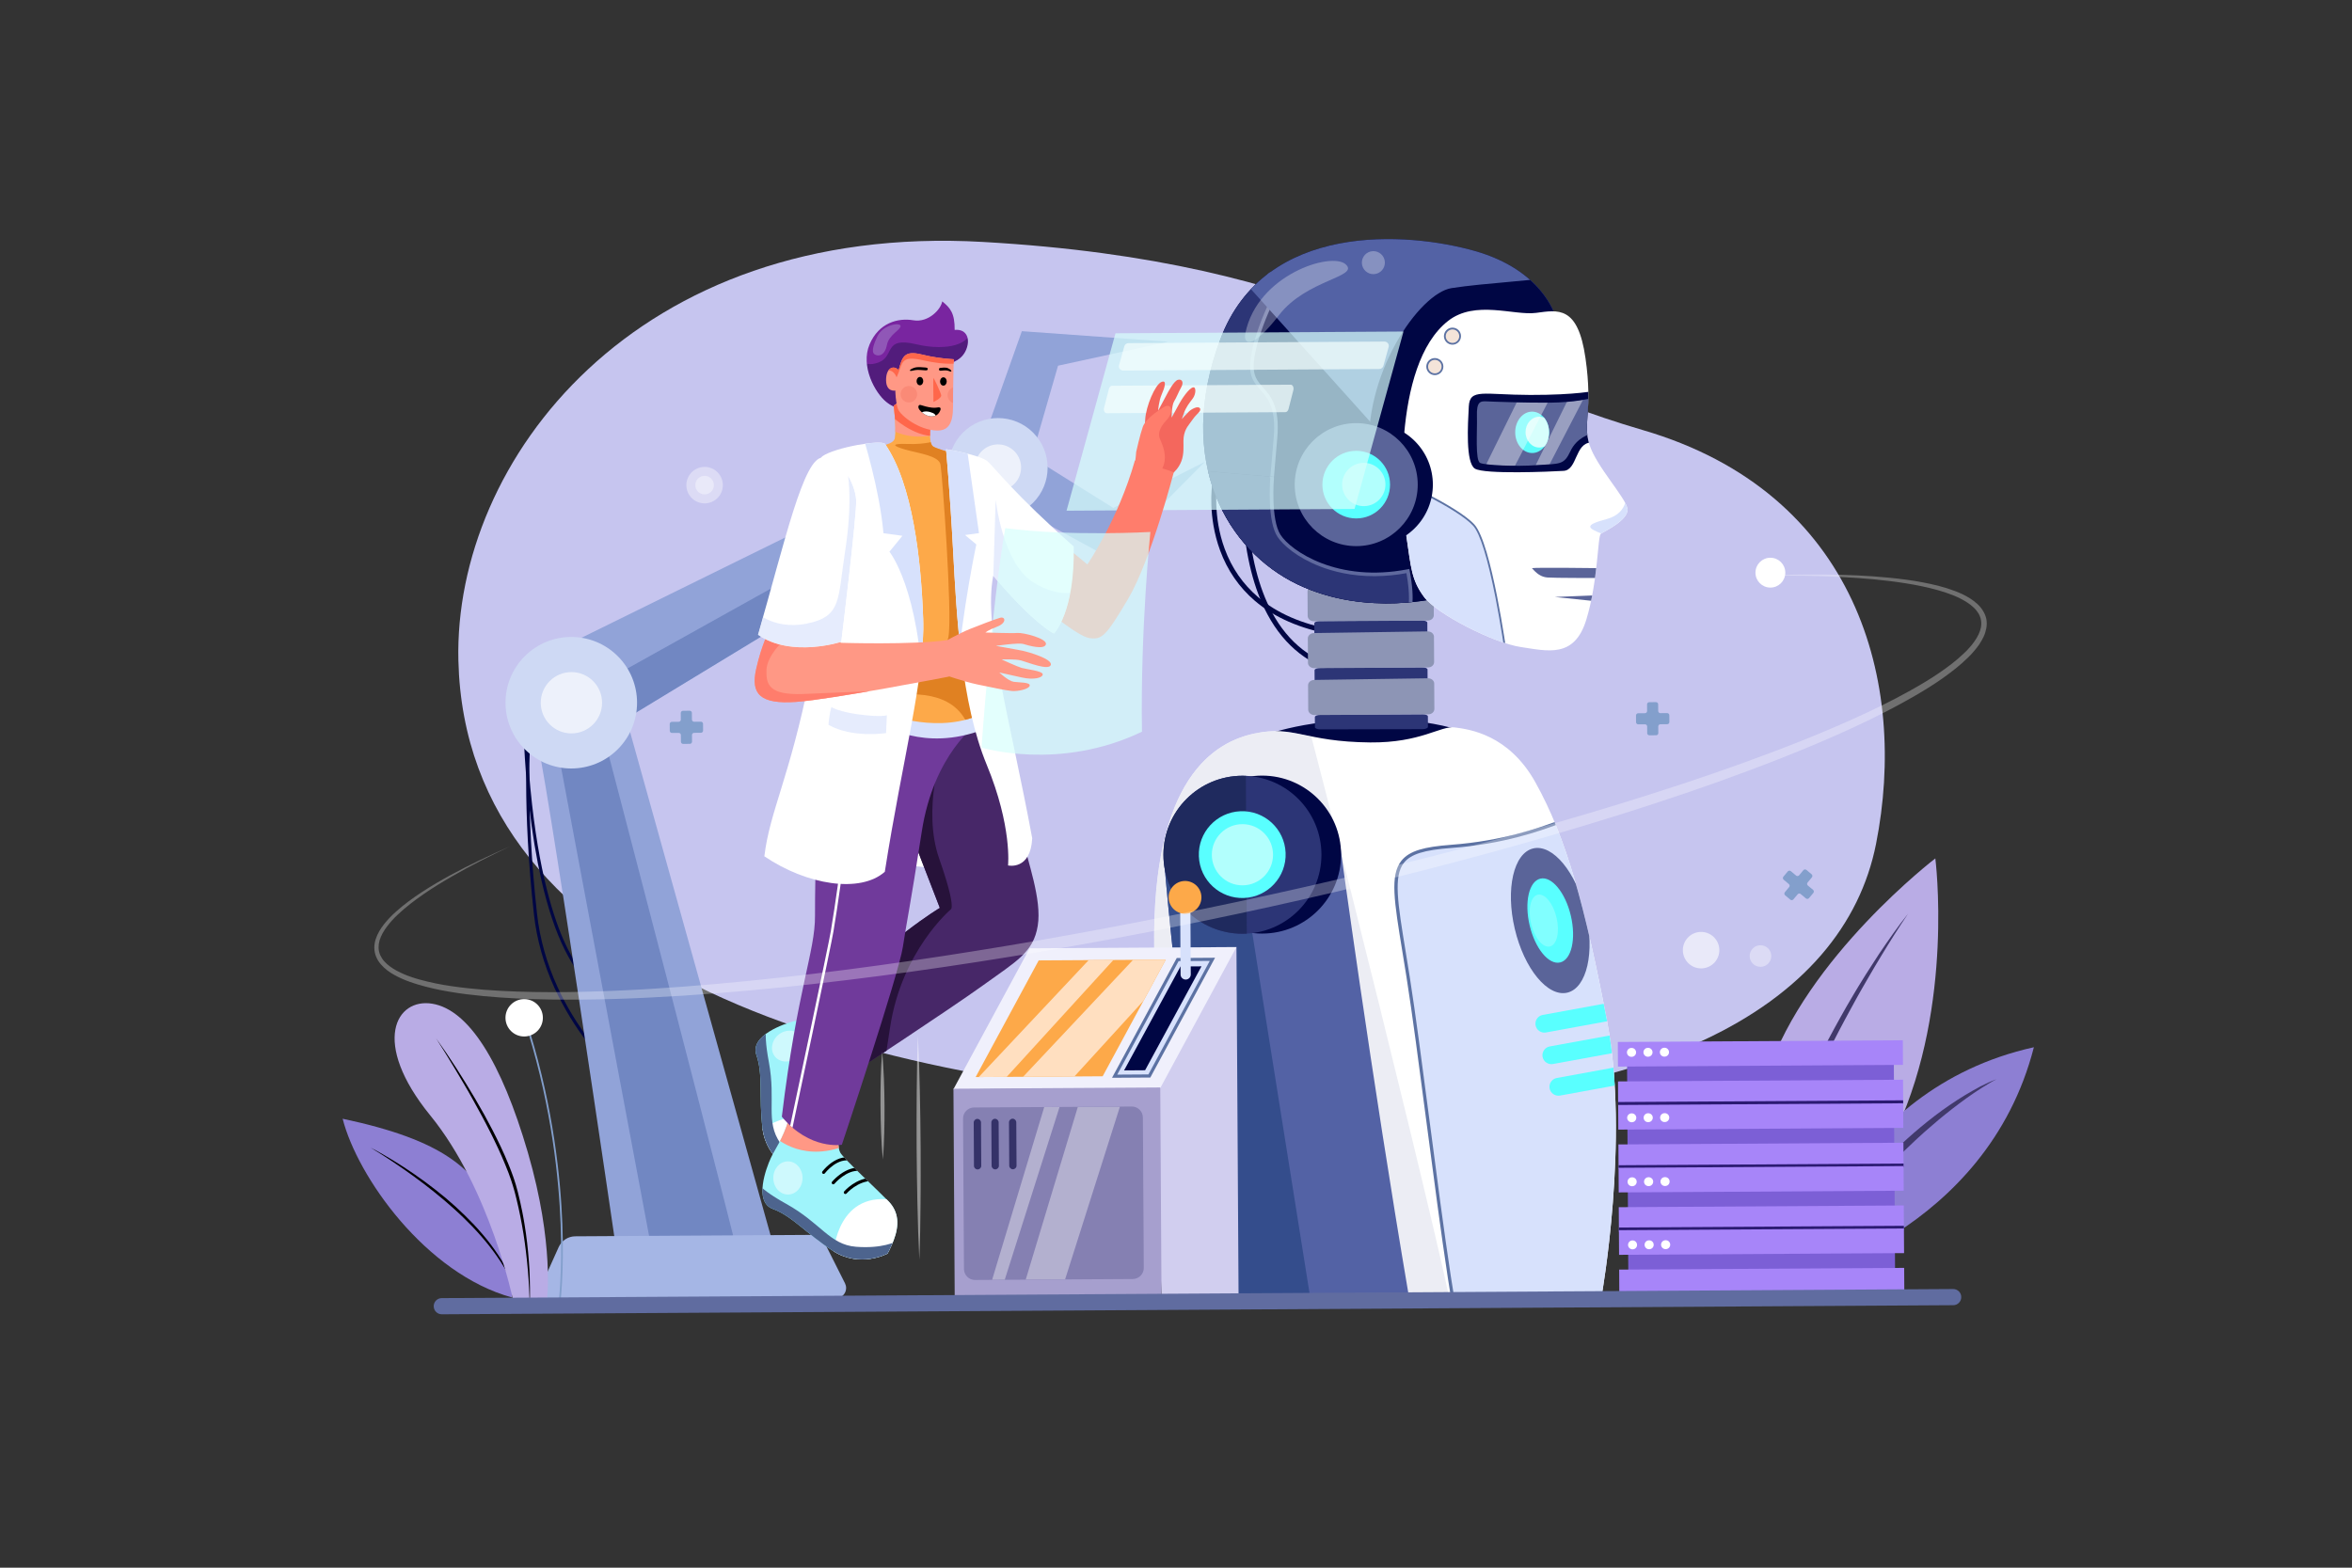 <?xml version="1.0" encoding="utf-8"?>
<!-- Generator: Adobe Illustrator 27.3.1, SVG Export Plug-In . SVG Version: 6.00 Build 0)  -->
<svg version="1.1" id="_01" xmlns="http://www.w3.org/2000/svg" xmlns:xlink="http://www.w3.org/1999/xlink" x="0px" y="0px"
	 viewBox="0 0 4680 3120" style="enable-background:new 0 0 4680 3120;" xml:space="preserve">
<rect x="0" y="0" width="4680" height="3120" fill="#333333" stroke="none"/>
<style type="text/css">
	.st0{fill:#C6C5EF;}
	.st1{fill:#000644;}
	.st2{fill:#FFFFFF;}
	.st3{clip-path:url(#SVGID_00000035506154849179493390000014021260005283505326_);}
	.st4{fill:#D7E1FC;}
	.st5{fill:#5C72A3;}
	.st6{fill:#5A6499;}
	.st7{fill:#59FFFF;}
	.st8{opacity:0.3;}
	.st9{fill:#E1FFFE;}
	.st10{opacity:0.44;}
	.st11{fill:#D3D7E5;}
	.st12{fill:#2C3576;}
	.st13{fill:#8D95B5;}
	.st14{clip-path:url(#SVGID_00000156581391751041794180000013221431235981288356_);}
	.st15{fill:#5F699E;}
	.st16{fill:#5362A5;}
	.st17{clip-path:url(#SVGID_00000039815638650411346410000013040587249900298387_);}
	.st18{clip-path:url(#SVGID_00000158008662231794715880000007263021141518721212_);}
	.st19{clip-path:url(#SVGID_00000100378487707101399230000001132464759651947164_);}
	.st20{fill:#5EFCFB;}
	.st21{clip-path:url(#SVGID_00000176753932659612465240000015324537444592863367_);}
	.st22{fill:#D7FFFC;}
	.st23{opacity:0.38;}
	.st24{fill:#F4E4D9;}
	.st25{opacity:0.7;}
	.st26{clip-path:url(#SVGID_00000089554333986770404800000015304686323816139908_);}
	.st27{fill:#344D8C;}
	.st28{clip-path:url(#SVGID_00000032641915863547478840000013509274179397150107_);}
	.st29{fill:#1F2A5E;}
	.st30{fill:#91A3D8;}
	.st31{clip-path:url(#SVGID_00000036941792189853540560000008788008975113425324_);}
	.st32{opacity:0.74;}
	.st33{fill:#657DBA;}
	.st34{clip-path:url(#SVGID_00000111158820419365467740000004369575196914477484_);}
	.st35{fill:#CED9F4;}
	.st36{opacity:0.64;}
	.st37{fill:#A5B6E5;}
	.st38{fill:#F5FFFE;}
	.st39{fill:#B9ACE5;}
	.st40{clip-path:url(#SVGID_00000117677049473371385320000002443526248601643401_);}
	.st41{fill:#41396B;}
	.st42{fill:#8D7FD3;}
	.st43{clip-path:url(#SVGID_00000145056091396254446060000004280045522437816449_);}
	.st44{fill:#7C5FD6;}
	.st45{fill:#A785F9;}
	.st46{clip-path:url(#SVGID_00000121263599562606387510000007869936282954123655_);}
	.st47{fill:#2B1A72;}
	.st48{clip-path:url(#SVGID_00000123425823445423319840000004709081076863823773_);}
	.st49{clip-path:url(#SVGID_00000103242186160612782550000006285843769358119091_);}
	.st50{fill:#7925A0;}
	.st51{clip-path:url(#SVGID_00000119813394806839627730000015386077286213272723_);}
	.st52{opacity:0.33;}
	.st53{fill:#020A33;}
	.st54{opacity:0.28;}
	.st55{fill:#9FF4FB;}
	.st56{clip-path:url(#SVGID_00000150792444434745281260000014992687686397409676_);}
	.st57{fill:#4D648E;}
	.st58{opacity:0.49;}
	.st59{fill:#FF9885;}
	.st60{fill:#472768;}
	.st61{clip-path:url(#SVGID_00000038397228253462505300000014008223153505041336_);}
	.st62{fill:#27123A;}
	.st63{clip-path:url(#SVGID_00000081606271959082279440000016692974087789498796_);}
	.st64{fill:#703A9B;}
	.st65{clip-path:url(#SVGID_00000136383453922373324250000017845347935896257421_);}
	.st66{fill:#FDA949;}
	.st67{clip-path:url(#SVGID_00000165942753784867065910000006201894651707569288_);}
	.st68{fill:#E08122;}
	.st69{fill:#FF674B;}
	.st70{clip-path:url(#SVGID_00000070107263374588506930000017889206916426869173_);}
	.st71{opacity:0.63;}
	.st72{fill:#F4675D;}
	.st73{fill:#FF7D6C;}
	.st74{clip-path:url(#SVGID_00000000925708703337723970000016917878856590816428_);}
	.st75{clip-path:url(#SVGID_00000142174708064618809560000007770480520057558418_);}
	.st76{clip-path:url(#SVGID_00000108299366640848704630000017852487871736404377_);}
	.st77{fill:#D1CEEF;}
	.st78{fill:#F0F0FC;}
	.st79{clip-path:url(#SVGID_00000152266138755565195270000006725569065588911268_);}
	.st80{fill:#FFDFC0;}
	.st81{fill:#A69FCE;}
	.st82{clip-path:url(#SVGID_00000125592501447865361880000016027870586627965825_);}
	.st83{fill:#8580B2;}
	.st84{clip-path:url(#SVGID_00000162353361529000151660000011498360509849805700_);}
	.st85{fill:#353268;}
	.st86{fill:#839FCC;}
	.st87{opacity:0.62;}
	.st88{clip-path:url(#SVGID_00000068649539763639872630000009672777348596250530_);}
	.st89{fill:#606CA0;}
	.st90{clip-path:url(#SVGID_00000160894489854462850880000016426320735194768560_);}
	.st91{opacity:0.57;}
	.st92{fill:#F77E6D;}
	.st93{clip-path:url(#SVGID_00000016788024414610997110000006482873159070128262_);}
	.st94{clip-path:url(#SVGID_00000160888675184686902760000017859892855574693300_);}
	.st95{opacity:0.47;}
</style>
<path class="st0" d="M3269.1,856C2842.3,731.1,2648,521,1955.8,481.5S902.7,917.4,912.1,1314.4c14.7,619,791.7,847.4,1582.1,882.6
	c790.4,35.3,1175-196.5,1238.7-517.3S3695.9,980.8,3269.1,856z"/>
<path class="st1" d="M2530.9,1218.6c-26.4-49.1-42.5-113.1-48.1-190.2c-9.4-131.9,15.9-257.9,16.2-259.2l-9.6-2
	c-0.3,1.3-25.9,128.4-16.4,261.7c5.6,78.6,22.1,143.9,49.2,194.2c34.1,63.4,84.9,103.1,150.9,117.7l2.1-9.5
	C2612.2,1317.3,2563.6,1279.4,2530.9,1218.6z"/>
<polygon class="st1" points="2421.5,966.1 2416.7,965.3 2421.5,966.1 "/>
<path class="st1" d="M2436.9,1092.3c-24-65.1-15.4-125.5-15.3-126.2l-4.8-0.7l-4.8-0.7c-0.4,2.5-9.1,63.2,15.7,130.7
	c14.6,39.8,37.9,73.5,69.2,100.3c39,33.3,90.5,55.8,153.1,66.8l1.7-9.6c-60.8-10.7-110.6-32.4-148.2-64.4
	C2473.2,1162.7,2450.9,1130.4,2436.9,1092.3z"/>
<path class="st1" d="M2505.7,1467.5c260.5,139.7,447.4,6,447.4,6s-67.5-43.3-218.9-42.4S2505.7,1467.5,2505.7,1467.5z"/>
<path class="st2" d="M2726.4,1477.6c100.9,0.9,139.9-33.5,168-29.9c29.6,3.7,107.8,14.2,160.8,109.4
	c61,109.5,98.3,243.8,142.8,476.8s-10.9,544.1-10.9,544.1l-776.9,4.7c0,0-108.9-356.8-113.6-695.8s120.8-410.6,200.1-427.2
	S2594.5,1476.3,2726.4,1477.6z"/>
<g>
	<defs>
		<path id="SVGID_1_" d="M2726.4,1477.6c100.9,0.9,139.9-33.5,168-29.9c29.6,3.7,107.8,14.2,160.8,109.4
			c61,109.5,98.3,243.8,142.8,476.8s-10.9,544.1-10.9,544.1l-776.9,4.7c0,0-108.9-356.8-113.6-695.8s120.8-410.6,200.1-427.2
			S2594.5,1476.3,2726.4,1477.6z"/>
	</defs>
	<clipPath id="SVGID_00000155868887030694760790000002000904975145270428_">
		<use xlink:href="#SVGID_1_"  style="overflow:visible;"/>
	</clipPath>
	<g style="clip-path:url(#SVGID_00000155868887030694760790000002000904975145270428_);">
		<path class="st4" d="M3117.5,1631.9c-9.4-1.3-91.2,42.3-229.7,52.5c-138.5,10.2-119.5,47.8-85.9,260.2s91.2,739.7,114.8,747.4
			c8.1,2.7,386.9-96.5,397.5-120.8c10.6-24.3,109.5-579.2,98.5-624.9C3401.7,1900.7,3126.9,1633.2,3117.5,1631.9z"/>
		<path class="st5" d="M3266.7,1770.3c-32.8-33.5-68.7-69-98.5-97.4c-45.6-43.4-48.7-43.9-50.3-44.1c-3-0.4-8.2,1.3-22.6,6.6
			c-34.1,12.4-105.1,38.2-207.8,45.9c-27.8,2.1-47.8,5.1-62.9,9.7c-16.8,5.1-28.3,12.2-36.2,22.2c-22.8,28.9-14.4,80,2.2,181.7
			c2.6,15.8,5.3,32.2,8.1,50.1c11.3,71.2,25.1,176.7,39.7,288.4c14.4,109.7,29.2,223,42.5,309.7c20.8,136.3,28.9,149.7,34.8,151.7
			l0,0c0.4,0.1,0.9,0.2,1.3,0.2c3.2,0,14.6-1.9,64.5-14.5c40.4-10.2,89.2-23.3,133.9-36c54.3-15.4,100.8-29.6,134.4-41.1
			c55.9-19.1,65.3-26.7,67.3-31.2c5.5-12.6,33-158.1,57.6-305.1c14.6-87.4,47.9-293.6,41.1-321.7
			C3409.2,1918.8,3319.5,1824.3,3266.7,1770.3z M3368.5,2266.3c-26.4,157.8-52.4,292.8-57.1,303.7c-0.7,1.7-7.4,8.5-62.5,27.4
			c-33,11.3-78.7,25.2-132.3,40.5c-97.1,27.6-189.4,50.5-198.9,51c-1.4-1.3-5.4-8.1-12.8-43.5c-5.2-24.9-11.1-59.7-18.2-106.2
			c-13.1-86.2-27.8-198.1-41.9-306.4c-14.6-111.8-28.5-217.3-39.7-288.6c-2.8-17.9-5.5-34.3-8.1-50.1
			c-15.8-96.8-24.6-150.1-3.5-176.9c13.6-17.3,40.1-25.6,94.6-29.6c103.6-7.7,175.1-33.7,209.5-46.2c8.8-3.2,17.1-6.2,19.4-6.3
			c7.7,4.3,75.8,68.4,147.7,141.9c87.8,89.8,140.7,151.8,145.2,170.1C3414.2,1965.8,3398.8,2085.1,3368.5,2266.3L3368.5,2266.3z"/>
		
			<ellipse transform="matrix(0.973 -0.23 0.23 0.973 -338.82 759.884)" class="st6" cx="3085.6" cy="1831.3" rx="72.5" ry="147.5"/>
		
			<ellipse transform="matrix(0.973 -0.23 0.23 0.973 -338.822 759.885)" class="st7" cx="3085.6" cy="1831.3" rx="42.1" ry="85.7"/>
		<g class="st8">
			
				<ellipse transform="matrix(0.973 -0.23 0.23 0.973 -339.181 756.953)" class="st9" cx="3072.8" cy="1831.4" rx="26" ry="52.9"/>
		</g>
		<path class="st7" d="M3282.4,1999.1c-1.8-9.6-11-16-20.6-14.3l-192.1,35.1c-9.6,1.8-16,11-14.2,20.7c1.8,9.6,11,16,20.7,14.2
			l192.1-35.1c9.6-1.8,16-11,14.3-20.6L3282.4,1999.1z"/>
		<path class="st7" d="M3296.5,2061.8c-1.8-9.6-11-16-20.7-14.3c0,0,0,0,0,0l-192.1,35.1c-9.6,1.8-16,11-14.3,20.7
			c1.8,9.6,11,16,20.7,14.3l0,0l192.1-35.1C3291.8,2080.7,3298.2,2071.5,3296.5,2061.8L3296.5,2061.8z"/>
		<path class="st7" d="M3310.5,2124.6c-1.8-9.6-11-16-20.7-14.3l-192.1,35.1c-9.6,1.8-16,11-14.3,20.7c1.8,9.6,11,16,20.7,14.3l0,0
			l192.1-35.1C3305.9,2143.5,3312.3,2134.2,3310.5,2124.6C3310.5,2124.6,3310.5,2124.6,3310.5,2124.6L3310.5,2124.6z"/>
		<g class="st10">
			<path class="st11" d="M2297.3,1547.8c-68.1,25-80.2,287.3-79.6,377.4c0.6,90.1,231.1,736,231.1,736s431.4-19,445.1-19.1
				c13.7-0.1-302.6-1265.4-313.6-1279C2580.2,1363.1,2365.4,1522.8,2297.3,1547.8z"/>
		</g>
	</g>
</g>
<path class="st12" d="M2828.9,1234.8l-202.6,1.2c-6.1,0-11.1,2.1-11.1,4.5l0.1,20.1c0,2.5,4.9,4.4,11,4.4l202.7-0.4
	c6.2,0,11.2-2.1,11.2-4.5l-0.1-20.9C2840,1236.8,2835.1,1234.8,2828.9,1234.8z"/>
<path class="st13" d="M2840.2,1163.3l-226.3,3.3c-6.8,0.1-12.3,4.9-12.2,10.8l0.3,48.4c0,5.9,5.6,10.7,12.4,10.7l226.3-1.4
	c6.9,0,12.4-4.9,12.3-10.8l-0.3-50.4C2852.8,1168,2847.1,1163.2,2840.2,1163.3z"/>
<path class="st12" d="M2829.5,1328.1l-202.7,1.2c-6.1,0-11.1,2.1-11.1,4.5l0.1,20.1c0,2.4,4.9,4.4,11,4.4l202.6-0.4
	c6.2,0,11.2-2.1,11.2-4.5l-0.1-20.9C2840.6,1330,2835.6,1328.1,2829.5,1328.1z"/>
<path class="st13" d="M2840.8,1256.6l-226.3,3.3c-6.8,0.1-12.3,4.9-12.2,10.8l0.3,48.4c0,5.9,5.6,10.7,12.4,10.7l226.3-1.4
	c6.9,0,12.4-4.9,12.3-10.8l-0.3-50.3C2853.3,1261.3,2847.7,1256.5,2840.8,1256.6z"/>
<path class="st12" d="M2830,1421.4l-202.6,1.2c-6.1,0-11.1,2.1-11.1,4.5l0.1,20.1c0,2.5,4.9,4.4,11,4.4l202.7-0.4
	c6.2,0,11.2-2.1,11.2-4.5l-0.1-20.9C2841.2,1423.3,2836.2,1421.3,2830,1421.4z"/>
<path class="st13" d="M2841.3,1349.9l-226.3,3.3c-6.8,0.1-12.3,4.9-12.2,10.8l0.3,48.4c0,5.9,5.6,10.7,12.4,10.7l226.3-1.4
	c6.9,0,12.4-4.9,12.3-10.8l-0.3-50.3C2853.9,1354.6,2848.2,1349.8,2841.3,1349.9z"/>
<path class="st1" d="M3093.9,627.1c0,0-24.8-89.3-158.8-127.5c-134.1-38.2-418.6-59.8-506.8,175.3
	c-91.7,244.1,14.7,421.7,153.6,488.1s288.1,25.2,288.1,25.2L3093.9,627.1z"/>
<g>
	<defs>
		<path id="SVGID_00000042012000139923687550000015578090955400340635_" d="M3093.9,627.1c0,0-24.8-89.3-158.8-127.5
			c-134.1-38.2-418.6-59.8-506.8,175.3c-91.7,244.1,14.7,421.7,153.6,488.1s288.1,25.2,288.1,25.2L3093.9,627.1z"/>
	</defs>
	<clipPath id="SVGID_00000090998385660520599870000007843672210880128155_">
		<use xlink:href="#SVGID_00000042012000139923687550000015578090955400340635_"  style="overflow:visible;"/>
	</clipPath>
	<g style="clip-path:url(#SVGID_00000090998385660520599870000007843672210880128155_);">
		<path class="st12" d="M2545.1,569.4c0,0-79.5-100.8-85.9-117s-108.9,80.5-149,133.6s-26.6,347.3-25.7,355.3
			c0.9,8.1,244.2,38,244.2,38l9.3-107.7c9.2-107.7-51.7-86.7-46.6-149.5C2496.3,659.4,2545.1,569.4,2545.1,569.4z"/>
		<path class="st15" d="M2462.5,451.1c-0.9-2.2-2.8-3.7-5.2-4c-11.5-1.5-43.6,25.8-68.5,49.1c-31.7,29.6-63.7,64-81.5,87.7
			c-17.2,22.8-26.9,88.9-28.9,196.6c-1.5,80,2,156.7,2.6,161.2c0.4,3.1,3.3,4.6,13.5,7c6.5,1.5,15.9,3.4,28,5.4
			c20.3,3.5,48.6,7.8,84,12.7c60.3,8.4,121.2,15.9,121.8,16l3.7,0.5l9.5-111.4c5.4-62.7-12.4-82.8-28.1-100.5
			c-11.5-13-20.6-23.4-18.6-49c4.9-61.3,52.9-150.5,53.4-151.4l1.1-2l-1.4-1.8C2525.8,539.2,2467.5,463.9,2462.5,451.1z
			 M2516.8,620.8c-17.2,40.6-27,74.6-29,101.1c-2.3,28.7,8.7,41.1,20.3,54.3c14.7,16.7,31.4,35.6,26.3,95.2l-8.9,104
			c-87-10.7-223-29.3-237.6-35.8c-0.8-11.5-3.8-83.6-2.4-158.9c2-104.7,11.5-171.3,27.5-192.5c17.8-23.6,49.8-58,81.5-87.5
			c15.5-14.5,29.6-26.5,40.6-34.7c14.6-10.8,19.7-11.8,20.9-11.9c7.2,16.6,73.8,101.6,84.8,115.6
			C2537.6,576,2527.3,595.9,2516.8,620.8L2516.8,620.8z"/>
		<path class="st16" d="M2699.6,388.6l-267,124l323.7,360l207-38.9c0,0,257.7-328.5,260.3-339.3
			C3226.3,483.6,2699.6,388.6,2699.6,388.6z"/>
		<g class="st8">
			<path class="st2" d="M2677.6,526c-28.4-25.4-175.6,20.4-199.6,137.1c-4.6,22.2,12.3,34.9,67.1-36.1
				C2599.7,556,2706,551.4,2677.6,526z"/>
		</g>
		<g class="st8">
			
				<ellipse transform="matrix(0.972 -0.236 0.236 0.972 -46.492 658.352)" class="st2" cx="2732.1" cy="523.8" rx="22.9" ry="22.9"/>
		</g>
		<path class="st1" d="M2314,926.4c4.1,8,405.2,36.6,405.2,36.6l133.3,236c0,0,52.8,48.1-60.3,46.1s-294.6-0.9-344.6-32.9
			c-50-32-155.8-161.9-155.8-161.9L2314,926.4z"/>
		<g>
			<defs>
				<path id="SVGID_00000141426133413533619960000003013147616877691292_" d="M2314,926.4c4.1,8,405.2,36.6,405.2,36.6l133.3,236
					c0,0,52.8,48.1-60.3,46.1s-294.6-0.9-344.6-32.9c-50-32-155.8-161.9-155.8-161.9L2314,926.4z"/>
			</defs>
			<clipPath id="SVGID_00000145754762659007461740000003301951051403059337_">
				<use xlink:href="#SVGID_00000141426133413533619960000003013147616877691292_"  style="overflow:visible;"/>
			</clipPath>
			<g style="clip-path:url(#SVGID_00000145754762659007461740000003301951051403059337_);">
				<path class="st12" d="M2545,1066.3c-20.8-32.2-13.7-115.2-13.7-115.2l-11.4-25.9l-274.8-57.5c0,0,156.7,180.7,157.6,183.4
					c0.9,2.7,159.6,138.1,159.6,138.1l240.6,33.5c0,0,10.6-23.4-1.4-86.1C2659,1164.3,2565.8,1098.5,2545,1066.3z"/>
				<path class="st15" d="M2405.9,1049.6C2405.9,1049.6,2405.9,1049.6,2405.9,1049.6L2405.9,1049.6z"/>
				<path class="st15" d="M2804.3,1132.3l-3.5,0.7c-138.5,27-231.6-35.8-252.8-68.6c-19.9-30.8-13.2-112.1-13.1-112.9l0.1-0.9
					l-12.5-28.4L2235.5,862l6.9,8c42.5,49,153.6,177.3,157.3,182.8c-0.1-0.1-0.1-0.2-0.2-0.3c0.8,1.6,6.2,6.9,81.1,71.3
					c39.3,33.8,79.1,67.7,79.5,68l0.8,0.7l244.2,34l1.1-2.4c0.5-1,11-25.1-1.2-88.2L2804.3,1132.3z M2800.5,1218.7l-236.7-33
					c-61.7-52.7-154.3-132.1-158.3-136.8c0.2,0.2,0.3,0.4,0.4,0.7l0,0.1c0,0,0-0.1,0-0.1c-0.7-1.5-6.4-8.6-79.7-93.6
					c-29.2-33.8-58.6-67.7-71.6-82.7l262.7,55l10.3,23.4c-1.1,15-1.4,30-0.9,45.1c1.1,33.5,6.2,57.6,15.2,71.4
					c10.4,16.1,38.8,41.2,84.3,59c25.7,10,63,19.8,110,19.5c20.9-0.2,41.7-2.2,62.3-6C2806.3,1182.8,2803.6,1208.6,2800.5,1218.7
					L2800.5,1218.7z"/>
			</g>
		</g>
		<path class="st1" d="M3084.7,551.7c-17.7,5.6-132.4,11.7-196.5,21.7c-64.1,10-177.8,173.1-163.2,336.9
			c123.6,114,163.8-7.8,181.3-47.5c17.5-39.7,132.4-234.3,163.9-214c31.5,20.3,69.7,16,66.9-1.7
			C3134.4,629.3,3084.7,551.7,3084.7,551.7z"/>
	</g>
</g>
<path class="st2" d="M2881.5,638.6c53.7-42,131.1-10.2,174.8-15.9c43.7-5.7,83.4-15.3,98.5,90c15.1,105.3-5.9,129,7.9,172.3
	c13.7,43.2,71.5,104.4,75.5,127c4,22.6-46.2,45.6-52.8,50.3s-5.3,93.7-29,171.1c-23.7,77.4-77.3,62.1-130.4,54.3
	c-53.1-7.8-167.5-65.7-192.6-99.9c-25.2-34.2-25.7-58.8-34.9-120.2S2768.1,727.3,2881.5,638.6z"/>
<g>
	<defs>
		<path id="SVGID_00000157298710604716034320000014868463859998071701_" d="M2881.5,638.6c53.7-42,131.1-10.2,174.8-15.9
			c43.7-5.7,83.4-15.3,98.5,90c15.1,105.3-5.9,129,7.9,172.3c13.7,43.2,71.5,104.4,75.5,127c4,22.6-46.2,45.6-52.8,50.3
			s-5.3,93.7-29,171.1c-23.7,77.4-77.3,62.1-130.4,54.3c-53.1-7.8-167.5-65.7-192.6-99.9c-25.2-34.2-25.7-58.8-34.9-120.2
			S2768.1,727.3,2881.5,638.6z"/>
	</defs>
	<clipPath id="SVGID_00000039127588725770092730000004524696748183351181_">
		<use xlink:href="#SVGID_00000157298710604716034320000014868463859998071701_"  style="overflow:visible;"/>
	</clipPath>
	<g style="clip-path:url(#SVGID_00000039127588725770092730000004524696748183351181_);">
		<path class="st1" d="M3044.8,786c-92.9-0.2-120.3-13.6-122.2,22.9c-1.9,36.4-6.6,112.2,12.2,123.8c18.8,11.6,149.1,6.1,176.5,4.4
			s22.3-54.8,54.3-56.5c3.2-45.3,8.8-103.1,8.8-103.1S3137.7,786.2,3044.8,786z"/>
		<path class="st6" d="M3165.8,792.8c0,0-34.3,8.3-81.9,8.6c-47.6,0.3-113.2-1.9-126-2.6c-12.8-0.7-20,0.9-19.1,29.8
			s-3.9,88.2,6.5,92.8s69.3,7.4,113.7,4.3c44.5-3.1,52.8,0.2,65.7-27.5c12.8-27.7,39.1-34.1,39.1-34.1L3165.8,792.8z"/>
		<g>
			<defs>
				<path id="SVGID_00000127003177645722637200000012703983642395727782_" d="M3165.8,792.8c0,0-34.3,8.3-81.9,8.6
					c-47.6,0.3-113.2-1.9-126-2.6c-12.8-0.7-20,0.9-19.1,29.8s-3.9,88.2,6.5,92.8s69.3,7.4,113.7,4.3c44.5-3.1,52.8,0.2,65.7-27.5
					c12.8-27.7,39.1-34.1,39.1-34.1L3165.8,792.8z"/>
			</defs>
			<clipPath id="SVGID_00000062180650113088398650000011352943568559628692_">
				<use xlink:href="#SVGID_00000127003177645722637200000012703983642395727782_"  style="overflow:visible;"/>
			</clipPath>
			<g style="clip-path:url(#SVGID_00000062180650113088398650000011352943568559628692_);">
				
					<ellipse transform="matrix(1 -6.032859e-03 6.032859e-03 1 -5.136 18.407)" class="st20" cx="3048.6" cy="860.4" rx="33.7" ry="41.2"/>
				<g>
					<defs>
						
							<ellipse id="SVGID_00000029726572497103640630000005587536165290645147_" transform="matrix(1 -6.032859e-03 6.032859e-03 1 -5.136 18.407)" cx="3048.6" cy="860.4" rx="33.7" ry="41.2"/>
					</defs>
					<clipPath id="SVGID_00000131341959526631977620000006192102602705107873_">
						<use xlink:href="#SVGID_00000029726572497103640630000005587536165290645147_"  style="overflow:visible;"/>
					</clipPath>
					<g style="clip-path:url(#SVGID_00000131341959526631977620000006192102602705107873_);">
						
							<ellipse transform="matrix(1 -6.032859e-03 6.032859e-03 1 -5.132 18.493)" class="st22" cx="3062.8" cy="860" rx="27.3" ry="30.7"/>
					</g>
				</g>
				<g class="st23">
					<polygon class="st2" points="2936.8,965.6 2994.6,965.3 3091.1,779 3029.2,778 					"/>
				</g>
				<g class="st23">
					<polygon class="st2" points="3036.4,965 3062.2,964.9 3158.7,778.6 3128.8,777.4 					"/>
				</g>
			</g>
		</g>
		<path class="st6" d="M3048.2,1130.7c9.5,10.9,18.1,17.5,30.6,18.6s98.8,1,98.8,1l5.4-19.6
			C3182.8,1130.7,3056.3,1129.1,3048.2,1130.7z"/>
		<polygon class="st6" points="3171.8,1196.2 3173.6,1184.9 3093.7,1188.1 		"/>
		<path class="st4" d="M2767.8,950c0,0-48,194.7-43.1,234.5c4.9,39.8,53.1,69.9,53.1,69.9l219.3,52.5c0,0-30.6-224.7-64.8-261.9
			S2767.8,950,2767.8,950z"/>
		<path class="st5" d="M2933.7,1043.8c-34-37.1-159.8-93.1-165.1-95.5l-1.9-0.9l-0.5,2c-2,8-48,195.4-43.1,235.1
			c5,40.2,51.9,69.9,54,71.2l0.2,0.2l222.1,53.3l-0.3-2.6C2997.7,1297.5,2967.8,1081.1,2933.7,1043.8z M2778.6,1252.8
			c-3.6-2.4-47.5-31.5-52.1-68.5c-4.5-36.8,37.4-210.7,42.6-231.8c16.3,7.3,130.7,59.6,162,93.7c13.8,15,29.2,64.9,44.8,144.1
			c10.3,52.8,17.6,102.6,19.2,114.3L2778.6,1252.8z"/>
		<circle class="st24" cx="2855.1" cy="729.7" r="15.2"/>
		<path class="st5" d="M2854.9,712.6c-9.4,0.1-16.9,7.7-16.9,17.1c0.1,9.4,7.7,16.9,17.1,16.9c9.4-0.1,16.9-7.7,16.9-17.1
			C2872,720.1,2864.3,712.6,2854.9,712.6C2854.9,712.6,2854.9,712.6,2854.9,712.6z M2855.1,743.1c-7.4,0-13.5-6-13.5-13.4
			c0-7.4,6-13.5,13.4-13.5c7.4,0,13.5,5.9,13.5,13.4C2868.5,737,2862.5,743.1,2855.1,743.1L2855.1,743.1z"/>
		<circle class="st24" cx="2890.1" cy="669" r="15.2"/>
		<path class="st5" d="M2890,652c-9.4,0.1-16.9,7.7-16.9,17.1c0.1,9.4,7.7,16.9,17.1,16.9c9.4-0.1,16.9-7.7,16.9-17.1
			C2907.1,659.5,2899.4,652,2890,652z M2890.2,682.5c-7.4,0-13.5-6-13.5-13.4c0-7.4,6-13.5,13.4-13.5c7.4,0,13.5,5.9,13.5,13.4
			C2903.6,676.4,2897.6,682.5,2890.2,682.5z"/>
		<path class="st4" d="M3237.5,981.6c-3.2-2.6,6.4,38.9-40.7,51.5c-47,12.6-38.1,18-5.3,30.8c44.3-12.6,45.6-23.5,49-26.9
			S3267.7,1006,3237.5,981.6z"/>
	</g>
</g>
<ellipse transform="matrix(0.707 -0.707 0.707 0.707 117.501 2212.193)" class="st1" cx="2729.1" cy="964.3" rx="122.4" ry="122.4"/>
<circle class="st6" cx="2698.6" cy="964.5" r="122.4"/>
<circle class="st7" cx="2698.6" cy="964.5" r="67.3"/>
<g class="st25">
	
		<ellipse transform="matrix(0.999 -4.092804e-02 4.092804e-02 0.999 -37.195 111.89)" class="st22" cx="2714.1" cy="964.4" rx="43.1" ry="43.1"/>
</g>
<path class="st16" d="M2464.8,1691c38.6-0.2,201.8-8.4,201.8-8.4s62,458,136.4,895.2l-391.1,2.4c0,0-83.4-699.3-95.1-864.8
	C2376.7,1723.9,2464.8,1691,2464.8,1691z"/>
<g>
	<defs>
		<path id="SVGID_00000065777930739939371630000003330468450746824895_" d="M2464.8,1691c38.6-0.2,201.8-8.4,201.8-8.4
			s62,458,136.4,895.2l-391.1,2.4c0,0-83.4-699.3-95.1-864.8C2376.7,1723.9,2464.8,1691,2464.8,1691z"/>
	</defs>
	<clipPath id="SVGID_00000015320208495966015620000007413276738504373159_">
		<use xlink:href="#SVGID_00000065777930739939371630000003330468450746824895_"  style="overflow:visible;"/>
	</clipPath>
	<g style="clip-path:url(#SVGID_00000015320208495966015620000007413276738504373159_);">
		<path class="st27" d="M2330,1532.6c-4.1,0-64.7,132.9-64.7,132.9l65.8,943.2l279.9-1.7c0,0-171.7-1077.8-171.8-1084.6
			C2439.2,1522.4,2334.1,1532.6,2330,1532.6z"/>
	</g>
</g>
<circle class="st1" cx="2511.3" cy="1700.8" r="157.2"/>
<circle class="st12" cx="2472.2" cy="1701.1" r="157.2"/>
<g>
	<defs>
		<circle id="SVGID_00000077304926973446586180000016737407297277891006_" cx="2472.2" cy="1701.1" r="157.2"/>
	</defs>
	<clipPath id="SVGID_00000145765464498488744730000008515397006611087803_">
		<use xlink:href="#SVGID_00000077304926973446586180000016737407297277891006_"  style="overflow:visible;"/>
	</clipPath>
	<g style="clip-path:url(#SVGID_00000145765464498488744730000008515397006611087803_);">
		
			<rect x="2251.6" y="1457.3" transform="matrix(1 -6.032859e-03 6.032859e-03 1 -9.996 14.302)" class="st29" width="228.1" height="413.8"/>
	</g>
</g>
<ellipse transform="matrix(0.999 -4.092804e-02 4.092804e-02 0.999 -67.551 102.607)" class="st7" cx="2472.2" cy="1701.1" rx="86.4" ry="86.4"/>
<g class="st25">
	<circle class="st22" cx="2472.2" cy="1701.1" r="60.9"/>
</g>
<path class="st1" d="M1175.5,2073.2c-26.1-33.7-48.4-70.2-66.2-109c-21.5-47.2-35.2-96-40.7-145.3c-23.8-215-13-354.5-12.9-355.9
	l-6.2-0.5c-0.1,1.4-11,141.4,12.9,357.1c5.6,50,19.4,99.6,41.3,147.3c18.1,39.2,40.6,76.2,67,110.2c46,59.6,89.7,92.9,90.1,93.2
	l3.8-4.9C1264.1,2165,1221,2132.1,1175.5,2073.2z"/>
<path class="st1" d="M1129.2,1887.4c-22.4-44.9-52.8-130.9-70.4-285.4c-10.5-92.6-11.4-166.8-11.4-167.5l-6.2,0.1
	c0,0.7,0.9,75.2,11.5,168.1c6.2,54.6,14.5,104.7,24.6,149.1c12.7,55.5,28.3,102.1,46.4,138.4c18.1,36.3,43.9,73.1,76.5,109.3
	c26.1,28.9,56.6,57.4,90.6,84.9c58,46.7,107,74.4,107.5,74.7l3-5.4c-0.5-0.3-49-27.7-106.6-74.1
	C1198.5,2002,1151.6,1932.3,1129.2,1887.4z"/>
<path class="st30" d="M1063.3,1449.3c18.2,46.5,164.2,1046.6,164.2,1046.6l315.7-1.9L1244.3,1423L1063.3,1449.3z"/>
<g>
	<defs>
		<path id="SVGID_00000170260928248852251000000006352676573880154509_" d="M1063.3,1449.3c18.2,46.5,164.2,1046.6,164.2,1046.6
			l315.7-1.9L1244.3,1423L1063.3,1449.3z"/>
	</defs>
	<clipPath id="SVGID_00000177446172027873612460000013047450933490999483_">
		<use xlink:href="#SVGID_00000170260928248852251000000006352676573880154509_"  style="overflow:visible;"/>
	</clipPath>
	<g style="clip-path:url(#SVGID_00000177446172027873612460000013047450933490999483_);">
		<g class="st32">
			<path class="st33" d="M1098.5,1431.7L1313,2573.9l173-1.1c5.5,0-298.3-1159.9-298.3-1159.9L1098.5,1431.7z"/>
		</g>
	</g>
</g>
<polygon class="st30" points="1105.4,1294.7 1931.7,887.9 1973.6,988.1 1147.8,1490 "/>
<g>
	<defs>
		<polygon id="SVGID_00000121245204996903701640000017336361872929549207_" points="1105.4,1294.7 1931.7,887.9 1973.6,988.1 
			1147.8,1490 		"/>
	</defs>
	<clipPath id="SVGID_00000044891402132100346050000009749476678853706679_">
		<use xlink:href="#SVGID_00000121245204996903701640000017336361872929549207_"  style="overflow:visible;"/>
	</clipPath>
	<g style="clip-path:url(#SVGID_00000044891402132100346050000009749476678853706679_);">
		<g class="st32">
			<polygon class="st33" points="1093,1417.1 1164.4,1491.4 2042.7,987.2 1991.2,916.5 			"/>
		</g>
	</g>
</g>
<ellipse transform="matrix(0.707 -0.707 0.707 0.707 -655.93 1213.588)" class="st35" cx="1137" cy="1398.6" rx="130.9" ry="130.9"/>
<g class="st36">
	<circle class="st2" cx="1137" cy="1398.6" r="61"/>
</g>
<polygon class="st30" points="1966.5,847.2 2052.1,912.2 2105.3,727.8 2324.7,680.1 2033.3,659.1 "/>
<polygon class="st30" points="2052.6,909.3 2032.3,1014.8 2207.6,1110.2 2397.4,919.2 2215.3,1010.9 "/>
<ellipse transform="matrix(0.707 -0.707 0.707 0.707 -76.3 1677.054)" class="st35" cx="1986.2" cy="930.6" rx="98.7" ry="98.7"/>
<g class="st36">
	
		<ellipse transform="matrix(0.999 -4.092805e-02 4.092805e-02 0.999 -36.425 82.073)" class="st2" cx="1986.2" cy="930.6" rx="45.9" ry="46"/>
</g>
<path class="st37" d="M1643,2477.7c-6.2-12.3-18.8-20.1-32.6-20l-465.8,2.8c-14.2,0.1-27,8.4-32.9,21.4l-34.4,76.5
	c-4.7,10.3-0.1,22.5,10.3,27.1c2.7,1.2,5.6,1.8,8.5,1.8l567.1-3.4c11.3-0.1,20.5-9.3,20.4-20.6c0-3.2-0.8-6.3-2.2-9.2L1643,2477.7z"
	/>
<g class="st25">
	<polygon class="st22" points="2122.2,1016.4 2695.3,1012.9 2792.7,659.8 2219.6,663.3 	"/>
</g>
<g class="st25">
	<path class="st38" d="M2754.5,679.8l-508.9,3.1c-3.9,0-7.4,2.5-8.5,6.3l-10.5,37.8c-1.5,5.4,2.8,10.6,8.6,10.5l509-3.1
		c3.9,0,7.4-2.5,8.5-6.3l10.5-37.8C2764.6,685,2760.3,679.7,2754.5,679.8z"/>
</g>
<g class="st25">
	<path class="st38" d="M2568.1,765.6l-355.3,2.1c-2.8,0-5.4,2.6-6.3,6.3l-9.7,37.8c-1.4,5.4,1.3,10.6,5.4,10.6l355.4-2.1
		c2.8,0,5.4-2.6,6.3-6.3l9.7-37.8C2574.8,770.8,2572.2,765.6,2568.1,765.6z"/>
</g>
<path class="st39" d="M3466.9,2529.7c0,0-28.3-158.7,49.7-392c78-233.3,334.3-429.3,334.3-429.3s37.4,290.1-76.2,537.3
	C3661.2,2492.9,3466.9,2529.7,3466.9,2529.7z"/>
<g>
	<defs>
		<path id="SVGID_00000059989076337452081690000015860118686549680522_" d="M3466.9,2529.7c0,0-28.3-158.7,49.7-392
			c78-233.3,334.3-429.3,334.3-429.3s37.4,290.1-76.2,537.3C3661.2,2492.9,3466.9,2529.7,3466.9,2529.7z"/>
	</defs>
	<clipPath id="SVGID_00000062165340607541830260000007088963714571731122_">
		<use xlink:href="#SVGID_00000059989076337452081690000015860118686549680522_"  style="overflow:visible;"/>
	</clipPath>
	<g style="clip-path:url(#SVGID_00000062165340607541830260000007088963714571731122_);">
		<path class="st41" d="M3712.3,1939.8c-4.4,7-8.7,13.9-13,21l-6.4,10.6c-2.1,3.5-4.2,7.1-6.3,10.6c-8.4,14.1-16.6,28.4-24.6,42.8
			c-4,7.2-8,14.3-11.9,21.6l-11.7,21.7l-11.4,21.9c-1.9,3.7-3.7,7.3-5.6,11l-5.6,11l-5.5,11.1l-5.3,11.1l-5.3,11.1l-2.7,5.6
			l-2.6,5.6c-14,29.8-27,60.1-39.5,90.6l-9.1,23l-2.3,5.7c-0.8,1.9-1.5,3.8-2.2,5.8l-4.4,11.5l-4.4,11.6l-2.2,5.8l-2.1,5.8
			l-8.2,23.3l-2,5.8l-1.9,5.9l-3.9,11.7l-3.9,11.7l-1.9,5.9l-1.8,5.9l-7.2,23.6l-1.8,5.9l-1.7,5.9l-3.4,11.9
			c-9,31.6-16.8,63.6-23.7,95.8c9.4-31.5,18.6-63,29.2-94.1c10.1-31.2,21.2-62.1,32.6-92.8c5.9-15.3,11.6-30.6,17.8-45.8l4.5-11.4
			c0.8-1.9,1.5-3.8,2.3-5.7l2.4-5.7l9.4-22.7c3.2-7.6,6.5-15.1,9.7-22.6l4.9-11.3l5-11.2c3.3-7.5,6.6-15,10-22.4l10.3-22.3l2.6-5.6
			l2.6-5.6l5.3-11.1l5.3-11.1l5.4-11l5.4-11c1.8-3.7,3.6-7.4,5.5-11l11-22l11.3-21.8c3.7-7.3,7.7-14.5,11.5-21.7s7.8-14.4,11.7-21.6
			s7.9-14.4,11.8-21.6c2-3.6,4-7.2,6-10.7l6.1-10.7c4-7.2,8.2-14.2,12.3-21.3c4.1-7.1,8.3-14.2,12.4-21.2s8.4-14.1,12.7-21.1
			c17-28.1,34.5-55.9,52.9-83.1c-20.5,25.7-39.3,52.8-57.7,80C3730,1912.1,3721.1,1925.9,3712.3,1939.8z"/>
	</g>
</g>
<path class="st42" d="M3573.2,2545c0,0,94.5-376.6,473.8-460.8C3952.4,2453.4,3573.2,2545,3573.2,2545z"/>
<g>
	<defs>
		<path id="SVGID_00000138569427608425923330000005547556246616676243_" d="M3573.2,2545c0,0,94.5-376.6,473.8-460.8
			C3952.4,2453.4,3573.2,2545,3573.2,2545z"/>
	</defs>
	<clipPath id="SVGID_00000159459156799563439460000013982561155949800374_">
		<use xlink:href="#SVGID_00000138569427608425923330000005547556246616676243_"  style="overflow:visible;"/>
	</clipPath>
	<g style="clip-path:url(#SVGID_00000159459156799563439460000013982561155949800374_);">
		<path class="st41" d="M3909.1,2180.1c-20.4,12.5-40.1,26-59.1,40.5c-19,14.5-37.3,29.8-55.1,45.8c-8.9,7.9-17.5,16.2-26.2,24.4
			c-8.5,8.4-17,16.8-25.2,25.4c-8.2,8.7-16.3,17.4-24.4,26.2c-4,4.4-7.9,9-11.8,13.4c-3.9,4.5-7.9,8.9-11.7,13.6l-11.4,13.8
			c-1.9,2.3-3.8,4.6-5.6,6.9l-5.5,7l-5.5,7c-1.8,2.3-3.7,4.6-5.5,7.1l-10.7,14.3c-28.5,38.1-54.6,78-78.2,119.4
			c28.4-38.2,57-75.9,86.9-112.6c30-36.6,60.9-72.3,93.7-106.3c4.1-4.3,8.1-8.6,12.3-12.7l12.5-12.5c8.4-8.2,16.8-16.5,25.5-24.6
			l6.4-6.1l6.5-6c4.4-4,8.7-8,13.1-11.9c8.8-7.8,17.8-15.5,26.8-23.1c18.1-15.1,36.8-29.6,55.9-43.4c9.6-6.9,19.4-13.5,29.3-19.9
			c5-3.2,10-6.3,15.1-9.3c5.1-3,10.2-6,15.5-8.7c-11.2,4.2-22,9.1-32.6,14.6C3929.7,2168,3919.3,2174,3909.1,2180.1z"/>
	</g>
</g>
<rect x="3237.6" y="2116.4" transform="matrix(1 -6.032859e-03 6.032859e-03 1 -12.823 21.172)" class="st44" width="530.8" height="39.2"/>
<rect x="3219.2" y="2072" transform="matrix(1 -6.032859e-03 6.032859e-03 1 -12.584 21.169)" class="st45" width="567.1" height="49"/>
<rect x="3219.6" y="2150.5" transform="matrix(1 -6.032859e-03 6.032859e-03 1 -13.058 21.174)" class="st45" width="567.1" height="49"/>
<g>
	<defs>
		
			<rect id="SVGID_00000128481391298883818280000002414069352384548756_" x="3219.6" y="2150.5" transform="matrix(1 -6.032859e-03 6.032859e-03 1 -13.058 21.174)" width="567.1" height="49"/>
	</defs>
	<clipPath id="SVGID_00000065038838988631843890000008751456644921914555_">
		<use xlink:href="#SVGID_00000128481391298883818280000002414069352384548756_"  style="overflow:visible;"/>
	</clipPath>
	<g style="clip-path:url(#SVGID_00000065038838988631843890000008751456644921914555_);">
		
			<rect x="3205.3" y="2191.5" transform="matrix(1 -6.032859e-03 6.032859e-03 1 -13.213 21.177)" class="st47" width="596.8" height="18.4"/>
	</g>
</g>
<rect x="3238.3" y="2241.8" transform="matrix(1 -6.032859e-03 6.032859e-03 1 -13.579 21.178)" class="st44" width="530.7" height="39.2"/>
<rect x="3219.9" y="2197.4" transform="matrix(1 -6.032859e-03 6.032859e-03 1 -13.341 21.176)" class="st45" width="567.1" height="49"/>
<rect x="3220.4" y="2275.9" transform="matrix(1 -6.032859e-03 6.032859e-03 1 -13.814 21.181)" class="st45" width="567.1" height="49"/>
<g>
	<defs>
		
			<rect id="SVGID_00000129897171726626805020000002133227001384362385_" x="3220.4" y="2275.9" transform="matrix(1 -6.032859e-03 6.032859e-03 1 -13.814 21.181)" width="567.1" height="49"/>
	</defs>
	<clipPath id="SVGID_00000183229891483060734950000012280064745108614833_">
		<use xlink:href="#SVGID_00000129897171726626805020000002133227001384362385_"  style="overflow:visible;"/>
	</clipPath>
	<g style="clip-path:url(#SVGID_00000183229891483060734950000012280064745108614833_);">
		
			<rect x="3206" y="2317.3" transform="matrix(1 -6.032859e-03 6.032859e-03 1 -13.972 21.184)" class="st47" width="596.8" height="18.4"/>
	</g>
</g>
<rect x="3239.1" y="2366.8" transform="matrix(1 -6.032859e-03 6.032859e-03 1 -14.333 21.185)" class="st44" width="530.8" height="39.2"/>
<rect x="3220.7" y="2322.4" transform="matrix(1 -6.032859e-03 6.032859e-03 1 -14.095 21.183)" class="st45" width="567.1" height="49"/>
<rect x="3221.1" y="2400.8" transform="matrix(1 -6.032859e-03 6.032859e-03 1 -14.568 21.187)" class="st45" width="567.1" height="49"/>
<g>
	<defs>
		
			<rect id="SVGID_00000105386500069967104500000012321085296513303457_" x="3221.1" y="2400.8" transform="matrix(1 -6.032859e-03 6.032859e-03 1 -14.568 21.187)" width="567.1" height="49"/>
	</defs>
	<clipPath id="SVGID_00000108282984668033334850000001976779965978299786_">
		<use xlink:href="#SVGID_00000105386500069967104500000012321085296513303457_"  style="overflow:visible;"/>
	</clipPath>
	<g style="clip-path:url(#SVGID_00000108282984668033334850000001976779965978299786_);">
		
			<rect x="3206.8" y="2441.2" transform="matrix(1 -6.032859e-03 6.032859e-03 1 -14.719 21.191)" class="st47" width="596.8" height="18.4"/>
	</g>
</g>
<rect x="3239.8" y="2491" transform="matrix(1 -6.032859e-03 6.032859e-03 1 -15.082 21.192)" class="st44" width="530.8" height="39.2"/>
<rect x="3221.4" y="2446.6" transform="matrix(1 -6.032859e-03 6.032859e-03 1 -14.844 21.19)" class="st45" width="567.1" height="49"/>
<rect x="3221.9" y="2525" transform="matrix(1 -6.032859e-03 6.032859e-03 1 -15.317 21.194)" class="st45" width="567.1" height="49"/>
<path class="st2" d="M3246.3,2085.6l-0.5,0c-4.9,0.2-8.7,4.3-8.5,9.2c0.2,4.7,4,8.4,8.6,8.5l0.5,0c4.9,0.1,9-3.7,9.1-8.6
	c0.1-4.9-3.7-9-8.6-9.1C3246.7,2085.6,3246.5,2085.6,3246.3,2085.6z"/>
<path class="st2" d="M3279,2085.4l-0.4,0c-4.9,0.2-8.7,4.3-8.5,9.2c0.2,4.7,4,8.4,8.6,8.5l0.4,0c4.9,0.1,9-3.7,9.1-8.6
	c0.1-4.9-3.7-9-8.6-9.1C3279.4,2085.4,3279.2,2085.4,3279,2085.4z"/>
<path class="st2" d="M3311.8,2085.2l-0.5,0c-4.9,0.2-8.7,4.3-8.5,9.2c0.2,4.7,4,8.4,8.6,8.5l0.5,0c4.9,0.1,9-3.7,9.1-8.6
	c0.1-4.9-3.7-9-8.6-9.1C3312.1,2085.2,3312,2085.2,3311.8,2085.2z"/>
<path class="st2" d="M3237.7,2224.7L3237.7,2224.7c0-4.9,3.9-8.9,8.8-8.9l0.5,0c4.9,0,8.9,3.9,8.9,8.8l0,0c0,4.9-3.9,8.9-8.8,8.9
	l-0.5,0C3241.8,2233.5,3237.8,2229.6,3237.7,2224.7z"/>
<path class="st2" d="M3270.5,2224.5L3270.5,2224.5c0-4.9,3.9-8.9,8.8-8.9l0.5,0c4.9,0,8.9,3.9,8.9,8.8l0,0c0,4.9-3.9,8.9-8.8,8.9
	l-0.5,0C3274.5,2233.4,3270.5,2229.4,3270.5,2224.5z"/>
<path class="st2" d="M3303.3,2224.3L3303.3,2224.3c0-4.9,3.9-8.9,8.8-8.9l0.5,0c4.9,0,8.9,3.9,8.9,8.8l0,0c0,4.9-3.9,8.9-8.8,8.9
	l-0.5,0C3307.3,2233.2,3303.3,2229.2,3303.3,2224.3z"/>
<path class="st2" d="M3238.5,2352L3238.5,2352c0-4.9,3.9-8.9,8.8-8.9l0.5,0c4.9,0,8.9,3.9,8.9,8.8l0,0c0,4.9-3.9,8.9-8.8,8.9l-0.5,0
	C3242.5,2360.8,3238.5,2356.9,3238.5,2352z"/>
<path class="st2" d="M3271.3,2351.8L3271.3,2351.8c0-4.9,3.9-8.9,8.8-8.9l0.5,0c4.9,0,8.9,3.9,8.9,8.8l0,0c0,4.9-3.9,8.9-8.8,8.9
	l-0.5,0C3275.3,2360.6,3271.3,2356.7,3271.3,2351.8z"/>
<path class="st2" d="M3304,2351.6L3304,2351.6c0-4.9,3.9-8.9,8.8-8.9l0.5,0c4.9,0,8.9,3.9,8.9,8.8l0,0c0,4.9-3.9,8.9-8.8,8.9l-0.5,0
	C3308.1,2360.4,3304.1,2356.5,3304,2351.6z"/>
<path class="st2" d="M3248.5,2468.7l-0.5,0c-4.9,0.2-8.7,4.3-8.5,9.2c0.2,4.7,4,8.4,8.6,8.5l0.5,0c4.9,0,8.9-4,8.8-8.9
	S3253.4,2468.6,3248.5,2468.7L3248.5,2468.7z"/>
<path class="st2" d="M3281.3,2468.5l-0.4,0c-4.9,0.2-8.7,4.3-8.5,9.2c0.2,4.7,4,8.4,8.6,8.5l0.4,0c4.9,0.1,9-3.7,9.1-8.6
	c0.1-4.9-3.7-9-8.6-9.1C3281.7,2468.5,3281.5,2468.5,3281.3,2468.5z"/>
<path class="st2" d="M3314.1,2468.3l-0.4,0c-4.9,0.2-8.7,4.3-8.5,9.2c0.2,4.7,4,8.4,8.6,8.5l0.5,0c4.9,0.1,9-3.7,9.1-8.6
	c0.1-4.9-3.7-9-8.6-9.1C3314.5,2468.3,3314.3,2468.3,3314.1,2468.3z"/>
<path class="st50" d="M1885.4,724c0,0,25-3.1,35.8-25.2c10.8-22.2,3.5-44.8-21.6-42.2c0.3-32.8-8.5-43.9-24.8-56.8
	c-2.3,15.5-27.2,42.8-57.5,37.6c-30.3-5.1-68.7,4.7-87.1,48.2s11.2,96.3,32.9,114c21.7,17.7,35.2,12.6,35.2,12.6L1885.4,724z"/>
<g>
	<defs>
		<path id="SVGID_00000179641960393884009800000010088499474990120072_" d="M1885.4,724c0,0,25-3.1,35.8-25.2
			c10.8-22.2,3.5-44.8-21.6-42.2c0.3-32.8-8.5-43.9-24.8-56.8c-2.3,15.5-27.2,42.8-57.5,37.6c-30.3-5.1-68.7,4.7-87.1,48.2
			s11.2,96.3,32.9,114c21.7,17.7,35.2,12.6,35.2,12.6L1885.4,724z"/>
	</defs>
	<clipPath id="SVGID_00000088828769342013886450000008397359414125510307_">
		<use xlink:href="#SVGID_00000179641960393884009800000010088499474990120072_"  style="overflow:visible;"/>
	</clipPath>
	<g style="clip-path:url(#SVGID_00000088828769342013886450000008397359414125510307_);">
		<g class="st52">
			<path class="st53" d="M1929.6,659.7c1.5,21.8-40.7,41-106.8,25.4c-66.1-15.6-41.3,24.1-75.1,36.4c-33.8,12.3-36-14.8-36-14.8
				l1,45.1c0,0,51.9,72.7,51.9,75s139.7-86.6,141-86.8C1906.9,739.7,1986,696.9,1929.6,659.7z"/>
		</g>
		<g class="st54">
			<path class="st35" d="M1745.5,670c-5.4,11.9-13.2,29.8-5.2,35.2c7.9,5.4,20.6,1.7,24.5-18.7c3.8-20.4,27.7-29.9,27.1-37.8
				C1791.1,640.9,1756.2,646.3,1745.5,670z"/>
		</g>
	</g>
</g>
<path class="st55" d="M1696.9,2111.1c0,0-14.7,8.8-19.7,20.1c-5.1,11.3-10.1,106.2-13.4,136c-3.4,29.8-22.8,47.2-53.8,57.7
	c-20.3,6.5-27.9,7.3-27.9,7.3s-57.3-23.3-64.9-86.7s1.6-106.4-12.1-145.6c-13.7-39.3,56-62.6,75.1-67.7c19.1-5.1,43.1-5.3,82.8-21.8
	C1669.7,2042.1,1696.9,2111.1,1696.9,2111.1z"/>
<g>
	<defs>
		<path id="SVGID_00000088823151686711563420000001260592275982412473_" d="M1696.9,2111.1c0,0-14.7,8.8-19.7,20.1
			c-5.1,11.3-10.1,106.2-13.4,136c-3.4,29.8-22.8,47.2-53.8,57.7c-20.3,6.5-27.9,7.3-27.9,7.3s-57.3-23.3-64.9-86.7
			s1.6-106.4-12.1-145.6c-13.7-39.3,56-62.6,75.1-67.7c19.1-5.1,43.1-5.3,82.8-21.8C1669.7,2042.1,1696.9,2111.1,1696.9,2111.1z"/>
	</defs>
	<clipPath id="SVGID_00000033332855618255524350000014354201110315136171_">
		<use xlink:href="#SVGID_00000088823151686711563420000001260592275982412473_"  style="overflow:visible;"/>
	</clipPath>
	<g style="clip-path:url(#SVGID_00000033332855618255524350000014354201110315136171_);">
		<path class="st2" d="M1515.5,2248c0,0-10.2,19.9-9.2,20.6c1,0.7,69.8,80,69.8,80s44.7,20.7,99.8-68.5
			C1619.1,2171.6,1515.5,2248,1515.5,2248z"/>
		<path class="st57" d="M1530.7,2034.2L1530.7,2034.2z"/>
		<path class="st57" d="M1552.7,2275.1c-30.3-43.1-8.3-83.8-22.8-161.2c-14.1-74.9,0-79.6,0.9-79.8c-36.9,7-43.2,39.8-42.5,42.8
			c0.7,3,5.4,69.2,3.7,67.2c-1.7-2.1,8.9,138.3,9.7,143.5c0.8,5.2,76.5,60.5,80,57.6c3.4-2.9,29.7-15.5,29.7-15.5
			S1583,2318.2,1552.7,2275.1z"/>
		<g class="st58">
			
				<ellipse transform="matrix(0.766 -0.643 0.643 0.766 -971.467 1495.243)" class="st2" cx="1567.3" cy="2081.5" rx="32.9" ry="29.1"/>
		</g>
		<path d="M1650,2130.9c-8.1-2.1-16.4-3-24.7-2.8c-1.7,0.2-3,1.7-2.8,3.4c0.2,1.6,1.5,2.8,3,2.8c0.4,0,42.5-1.7,53.2,26.5
			c0.5,1.2,1.6,2,2.9,2c0.4,0,0.7-0.1,1.1-0.2c1.6-0.6,2.4-2.4,1.8-4c0,0,0,0,0,0C1679.4,2145,1667.5,2135.4,1650,2130.9z"/>
		<path d="M1644,2159.1c-7.2-1.8-14.6-2.9-22.1-3.1c-1.7-0.1-3.2,1.3-3.2,3c-0.1,1.7,1.3,3.2,3,3.2c0.1,0,0.1,0,0.2,0
			c0.4,0,37.3,0.5,51.6,22.2c0.6,0.9,1.6,1.4,2.6,1.4c1.7,0,3.1-1.4,3.1-3.1c0-0.6-0.2-1.2-0.5-1.7
			C1672,2170.8,1660,2163.2,1644,2159.1z"/>
		<path d="M1622.5,2186.8c-1.7-0.1-3.2,1.2-3.3,2.9c-0.1,1.7,1.2,3.2,2.9,3.3c0.1,0,0.2,0,0.3,0c0.3,0,33.3,0.9,51.8,23.3
			c1.1,1.3,3.1,1.5,4.4,0.4c1.3-1.1,1.5-3.1,0.4-4.4C1658.7,2187.8,1623.9,2186.8,1622.5,2186.8z"/>
		<path class="st59" d="M1620.4,2004.7l-2,1.3c-0.7,0.6-8.6,74.4,69.6,121.1c24.8-21.6,26.1-21.5,26.1-21.5s-33.2-88.4-33.7-90.4
			C1679.8,2013.3,1653.2,1998.2,1620.4,2004.7z"/>
	</g>
</g>
<path class="st2" d="M1735.3,1633.6l-198.7,64.9c0,0,335.6,30.3,338.3,30.2c2.7,0-10.3-79.8-10.3-79.8L1735.3,1633.6z"/>
<path class="st60" d="M1887.6,1449.7l86.9-9c0,0,49.5,175.1,59.7,224.3s39.3,124.4,30.7,177.4s-41.7,70.2-109.6,119.1
	c-67.9,48.8-262.6,176.5-262.6,176.5s-64.7-23.8-51.9-136c123.9-132.6,229.3-195.1,229.3-195.1l-77.4-200.4L1887.6,1449.7z"/>
<g>
	<defs>
		<path id="SVGID_00000101095574946943578060000006961455968375562892_" d="M1887.6,1449.7l86.9-9c0,0,49.5,175.1,59.7,224.3
			s39.3,124.4,30.7,177.4s-41.7,70.2-109.6,119.1c-67.9,48.8-262.6,176.5-262.6,176.5s-64.7-23.8-51.9-136
			c123.9-132.6,229.3-195.1,229.3-195.1l-77.4-200.4L1887.6,1449.7z"/>
	</defs>
	<clipPath id="SVGID_00000164491473968939950870000007391615801133017501_">
		<use xlink:href="#SVGID_00000101095574946943578060000006961455968375562892_"  style="overflow:visible;"/>
	</clipPath>
	<g style="clip-path:url(#SVGID_00000164491473968939950870000007391615801133017501_);">
		<path class="st62" d="M1876.3,1488.2c-53,42-128,290.3-128,290.3s-183.5,374.6-185.4,382.8c-1.9,8.2,183.2,35.1,183.2,35.1
			s2,0.7,25-151.7s120.8-234.9,120.8-234.9s11.6-2.1-23.1-100.9C1834.1,1610,1876.3,1488.2,1876.3,1488.2z"/>
	</g>
</g>
<path class="st55" d="M1668.9,2265.6c0,0-2.6,16.8,2.9,28s75.3,75.6,96.1,97.1c20.7,21.6,21.8,47.6,10.1,78.2
	c-7.9,19.8-12.2,26.1-12.2,26.1s-54.5,29.3-108.2-5.4c-53.7-34.7-80.8-69.2-119.8-83.6c-39-14.4-12.5-83-4.2-101
	c8.3-18,23.4-36.6,36-77.6C1598.5,2242.5,1668.9,2265.6,1668.9,2265.6z"/>
<g>
	<defs>
		<path id="SVGID_00000168829555450668395890000005202062032100397213_" d="M1668.9,2265.6c0,0-2.6,16.8,2.9,28s75.3,75.6,96.1,97.1
			c20.7,21.6,21.8,47.6,10.1,78.2c-7.9,19.8-12.2,26.1-12.2,26.1s-54.5,29.3-108.2-5.4c-53.7-34.7-80.8-69.2-119.8-83.6
			c-39-14.4-12.5-83-4.2-101c8.3-18,23.4-36.6,36-77.6C1598.5,2242.5,1668.9,2265.6,1668.9,2265.6z"/>
	</defs>
	<clipPath id="SVGID_00000129201652787191152710000000832301443227528362_">
		<use xlink:href="#SVGID_00000168829555450668395890000005202062032100397213_"  style="overflow:visible;"/>
	</clipPath>
	<g style="clip-path:url(#SVGID_00000129201652787191152710000000832301443227528362_);">
		<path class="st2" d="M1658.6,2492.7c0,0,8.8,20.6,10,20.3c1.2-0.3,106.1-2.7,106.1-2.7s44.4-21.2,10.9-120.5
			C1665.9,2364.1,1658.6,2492.7,1658.6,2492.7z"/>
		<path class="st57" d="M1503.7,2344.4L1503.7,2344.4z"/>
		<path class="st57" d="M1703.2,2481.3c-52.5-4.2-69.8-47.1-138.6-85.3c-67.5-37.4-61.1-51.1-60.9-51.6c-18.2,32.8,3.1,58.7,5.8,60
			s56.7,40,54.1,40c-2.7,0,112.2,81.4,116.7,84.1c4.5,2.7,95.4-20.3,95.4-24.8c0-4.5,7-32.8,7-32.8S1755.7,2485.5,1703.2,2481.3z"/>
		<g class="st58">
			
				<ellipse transform="matrix(1 -6.032859e-03 6.032859e-03 1 -14.114 9.501)" class="st2" cx="1567.8" cy="2344.3" rx="29.1" ry="33"/>
		</g>
		<path d="M1697.6,2305.3c-13.7-4.7-28.7-1.5-43.4,9c-6.7,4.9-12.8,10.7-17.9,17.2c-1,1.4-0.6,3.4,0.8,4.3c1.3,0.9,3.1,0.6,4.1-0.6
			c0.3-0.3,25.6-33.8,54.4-24.1c1.6,0.5,3.4-0.5,3.9-2.1C1699.9,2307.6,1699.1,2305.9,1697.6,2305.3L1697.6,2305.3z"/>
		<path d="M1711.1,2324.2c-12.2-1.4-25.6,3.1-39,12.7c-6,4.4-11.6,9.4-16.5,15c-1.1,1.3-0.9,3.3,0.4,4.4c0.6,0.5,1.3,0.7,2,0.7
			c0.9,0,1.8-0.4,2.4-1.1c0.2-0.3,24.2-28.4,50-25.5c1.7,0.3,3.3-0.9,3.6-2.6c0.3-1.7-0.9-3.3-2.6-3.6
			C1711.3,2324.3,1711.2,2324.3,1711.1,2324.2L1711.1,2324.2z"/>
		<path d="M1735.4,2344.1c-31.8-0.1-54.8,26-55.7,27.1c-1.1,1.3-0.9,3.3,0.4,4.4c1.3,1.1,3.2,0.9,4.3-0.3c0.2-0.2,22.1-25.1,51-25
			c1.7,0,3.1-1.3,3.1-3.1c0,0,0-0.1,0-0.1C1738.5,2345.5,1737.1,2344.1,1735.4,2344.1z"/>
		<path class="st59" d="M1584.5,2217.2c-1.8-0.9-30.4,10.1-46.4,39.4l-0.3,2.4c0,0.9,51.7,54.1,137.7,23.7
			c-0.8-32.9,0.1-33.8,0.1-33.8S1586.3,2218.1,1584.5,2217.2z"/>
	</g>
</g>
<path class="st64" d="M1944.9,1440.3c0,0-86.7,58.8-110.8,215c-24.2,156.2-29.2,174.2-37.6,229.4c-8.4,55.2-121.4,393.6-121.4,393.6
	s-63.8,11.1-119.4-55.8c30.7-255.1,66.4-328.2,66-400s6-345.4,9.6-349C1634.8,1470,1944.9,1440.3,1944.9,1440.3z"/>
<g>
	<defs>
		<path id="SVGID_00000012469519611640917620000014704430841339675285_" d="M1944.9,1440.3c0,0-86.7,58.8-110.8,215
			c-24.2,156.2-29.2,174.2-37.6,229.4c-8.4,55.2-121.4,393.6-121.4,393.6s-63.8,11.1-119.4-55.8c30.7-255.1,66.4-328.2,66-400
			s6-345.4,9.6-349C1634.8,1470,1944.9,1440.3,1944.9,1440.3z"/>
	</defs>
	<clipPath id="SVGID_00000111158744671077997620000005625749223449520022_">
		<use xlink:href="#SVGID_00000012469519611640917620000014704430841339675285_"  style="overflow:visible;"/>
	</clipPath>
	<g style="clip-path:url(#SVGID_00000111158744671077997620000005625749223449520022_);">
		<path class="st2" d="M1768.2,1417.1c-0.1-0.3-0.1-0.7-0.1-1c-0.4,1.9-6.4,14-13.5,28c-16.3,32.5-43.6,87-66,142.1l-0.1,0.3l0,0.4
			c-17.7,158.6-28.4,223.7-33,251.5c-1.1,6.8-1.9,11.3-2.2,14.2c-1.7,14.1-85.4,408.9-86.3,412.9l5.2,1.1
			c3.5-16.3,84.6-399,86.3-413.4c0.3-2.8,1.1-7.2,2.2-14c4.6-27.8,15.3-92.9,33-251.4c22.4-54.8,49.5-109,65.7-141.4
			c14.1-28.2,14.5-29.2,13.9-31L1768.2,1417.1z"/>
	</g>
</g>
<path class="st4" d="M1776.6,1412.2l-11.9,33.7c0,0,89.6,56,215.2-4c-11-32.2-18.7-51.5-18.7-51.5L1776.6,1412.2z"/>
<path class="st66" d="M1778.2,807.5c0,0,5.8,40.5,2.3,64.3s-96.3,18.5-97.1,23c-0.8,4.5,93.8,530.4,93.8,530.4
	s114.2,40.6,196.3-16.4c-2.1-193.7-20.9-491.4-20.9-491.4s-85.8-21.5-96.1-29c-10.4-7.6-3.9-48-3.9-48l-66.2-38.6L1778.2,807.5z"/>
<g>
	<defs>
		<path id="SVGID_00000137853881738638470250000002153703425319107256_" d="M1778.2,807.5c0,0,5.8,40.5,2.3,64.3s-96.3,18.5-97.1,23
			c-0.8,4.5,93.8,530.4,93.8,530.4s114.2,40.6,196.3-16.4c-2.1-193.7-20.9-491.4-20.9-491.4s-85.8-21.5-96.1-29
			c-10.4-7.6-3.9-48-3.9-48l-66.2-38.6L1778.2,807.5z"/>
	</defs>
	<clipPath id="SVGID_00000166662913458998741970000010763706895819194292_">
		<use xlink:href="#SVGID_00000137853881738638470250000002153703425319107256_"  style="overflow:visible;"/>
	</clipPath>
	<g style="clip-path:url(#SVGID_00000166662913458998741970000010763706895819194292_);">
		<path class="st59" d="M1784.2,773.4c-1.2,0.6-11.2,24.3-11.2,24.3l-11,48.2c0,0,28,31.8,94.9,20.7c4.9-34.1,2.8-37.4,2.8-37.4
			S1785.4,772.8,1784.2,773.4z"/>
		<path class="st68" d="M1892.5,885.9l-29.9-8.7c0,0-21.2,7.7-56.1,6.4c-34.9-1.3-30.3,3.8-5.7,11s67.1,12,70.6,29.9
			c3.4,17.9,23.8,295.3,15.9,342.4s-79.6,43.5-79.6,43.5s-33.7,66.4-20.7,70.5c13,4,110.5-14.3,140.4,66.1
			c58.1,4.4,46.1-38.2,46.1-38.2L1892.5,885.9z"/>
		<path class="st69" d="M1791.4,767.3l-26.3,43.1l8.1,16.7c0.1,0.5,43.3,42.7,87.6,40.6c8.4-23.7,8.2-24.5,8.2-24.5L1791.4,767.3z"
			/>
	</g>
</g>
<path class="st2" d="M1761,883.6c-6.3-9.1-98.8,6.4-124.7,24.5s15.8,236.3-24.7,438.3c-40.5,202-79.8,267.5-90.7,357.8
	c84.4,57.3,190.8,74.2,239.7,30.8c35-224.2,80.4-386.8,76.3-503.9C1832.8,1114.1,1816.1,963.3,1761,883.6z"/>
<g>
	<defs>
		<path id="SVGID_00000056425077592116924090000005118883115501330839_" d="M1761,883.6c-6.3-9.1-98.8,6.4-124.7,24.5
			s15.8,236.3-24.7,438.3c-40.5,202-79.8,267.5-90.7,357.8c84.4,57.3,190.8,74.2,239.7,30.8c35-224.2,80.4-386.8,76.3-503.9
			C1832.8,1114.1,1816.1,963.3,1761,883.6z"/>
	</defs>
	<clipPath id="SVGID_00000054975207481559581160000006761843786245840044_">
		<use xlink:href="#SVGID_00000056425077592116924090000005118883115501330839_"  style="overflow:visible;"/>
	</clipPath>
	<g style="clip-path:url(#SVGID_00000054975207481559581160000006761843786245840044_);">
		<path class="st4" d="M1716.9,867.7c0,0,33.2,104.7,41,193.5c26.9,3.4,37.7,5.2,37.7,5.2l-25.8,31.6c0,0,60.5,74.1,67.2,292.9
			c46.6-295.4-65.3-556.6-65.3-556.6L1716.9,867.7z"/>
		<g class="st71">
			<path class="st4" d="M1708.6,1421.8c-36.1-4.8-53.5-13.4-53.9-14.7c-0.5-1.3-5.3,18-6.1,35.5c48.1,27.1,114.5,16.3,114.5,16.3
				l1.6-35.4C1764.6,1423.5,1754.1,1427.9,1708.6,1421.8z"/>
		</g>
	</g>
</g>
<path class="st72" d="M2365.7,819c-5.5,5.5-14.1,15.1-14.1,15.1l4.2-12c4.2-12,10.9-20.3,17.4-28.8c6.5-8.5,7.2-23,1.3-22.4
	c-8.7,0.8-24.3,25.5-27.7,31.9s-15.5,28.3-15.5,28.3s-0.1-24.1,4.9-32.2c5-8.1,8.6-18.3,14.3-28.4c5.6-10.1,1-16.7-6.7-14.6
	c-7.7,2.1-18.7,22.5-23.8,32.4c-5.1,9.9-15.6,29.1-15.6,29.1s1.4-19.2,6.9-31.9c5.5-12.6,11.9-30.5-0.5-25.2
	c-12.4,5.3-30.5,48-32.1,74.4c-1.5,26.4-5.3,105.8-5.3,105.8s27.3,0,51.2,8.5c39.1-26.2,28.2-60.1,30.6-78.5s10.8-25,18.2-36
	c7.4-11,18.1-16.5,14.1-22S2370.4,814.4,2365.7,819z"/>
<path class="st73" d="M2315.8,810.2c-15.6,9.6-36.6,24.6-41.9,39.4c-5.3,14.8-13.1,49.6-13.1,49.6s-1.4,18.3-2.3,18.6
	c7.9,14.7,19.7,27,34.1,35.4c44.2-28.2,17.5-73.3,14.8-81.3c-2.7-8-1.5-19.7,13.7-35.7C2336.3,820.1,2331.4,800.5,2315.8,810.2z"/>
<path class="st73" d="M2163.6,1123.3l-51.4-42.7l-45.5,120.9c0,0,77.1,65.5,101.3,68.5c24.2,3,31.4-1.5,76.7-78.1
	s90.8-251.7,90.8-251.7s-6.3-4.4-77.3-23.7C2225,1034.1,2163.6,1123.3,2163.6,1123.3z"/>
<path class="st2" d="M1882.4,894c0,0,7.4,77.3,14.2,203.7c6.8,126.4,15.7,300.6,66.7,424.1c51,123.5,42.5,200.6,42.5,200.6
	s44.9,10.5,48.1-54.1c-44.5-240.1-97.6-418.3-77.6-522.4c83.1,98.2,120.9,115,120.9,115s41.9-42.4,39.3-173.3
	c-118.1-104.3-157-156.5-171.4-169.4C1950.6,905.3,1882.4,894,1882.4,894z"/>
<g>
	<defs>
		<path id="SVGID_00000067914355036062988800000011865581953153415300_" d="M1882.4,894c0,0,7.4,77.3,14.2,203.7
			c6.8,126.4,15.7,300.6,66.7,424.1c51,123.5,42.5,200.6,42.5,200.6s44.9,10.5,48.1-54.1c-44.5-240.1-97.6-418.3-77.6-522.4
			c83.1,98.2,120.9,115,120.9,115s41.9-42.4,39.3-173.3c-118.1-104.3-157-156.5-171.4-169.4C1950.6,905.3,1882.4,894,1882.4,894z"/>
	</defs>
	<clipPath id="SVGID_00000119831082693977906380000002990833870386288564_">
		<use xlink:href="#SVGID_00000067914355036062988800000011865581953153415300_"  style="overflow:visible;"/>
	</clipPath>
	<g style="clip-path:url(#SVGID_00000119831082693977906380000002990833870386288564_);">
		<path class="st4" d="M1922.7,883.5c0,0-59.2-7.7-59.3-5c0,2.7-15.3,292.5,39.6,471.6c12.6-140.9,39.7-266.6,39.7-266.6l-22.5-18.7
			l27.8-3.8L1922.7,883.5z"/>
		<g class="st71">
			<path class="st4" d="M2054.6,1158c-61-39.9-73.4-165.5-73.4-163.4s-5.2,167.4-5.2,167.4s5.7,34.8,35.2,55.8
				c29.5,21,86.4,61.6,89.8,61.6c3.4,0,66.3-106.9,66.3-106.9C2161.9,1172.4,2115.6,1197.9,2054.6,1158z"/>
		</g>
	</g>
</g>
<path class="st59" d="M1660.8,1252.5l12.3,26.8c0,0,142,4.5,211.2-5.3c19.8,49.7,3.8,72.6,3.8,72.6s-231.8,45.1-303.8,50.3
	c-71.9,5.1-90.9-15.6-79.7-65.4s26.4-77.5,26.4-77.5L1660.8,1252.5z"/>
<g>
	<defs>
		<path id="SVGID_00000147918576801717265420000010368328782538375584_" d="M1660.8,1252.5l12.3,26.8c0,0,142,4.5,211.2-5.3
			c19.8,49.7,3.8,72.6,3.8,72.6s-231.8,45.1-303.8,50.3c-71.9,5.1-90.9-15.6-79.7-65.4s26.4-77.5,26.4-77.5L1660.8,1252.5z"/>
	</defs>
	<clipPath id="SVGID_00000059298070970919719270000003997918844547059877_">
		<use xlink:href="#SVGID_00000147918576801717265420000010368328782538375584_"  style="overflow:visible;"/>
	</clipPath>
	<g style="clip-path:url(#SVGID_00000059298070970919719270000003997918844547059877_);">
		<path class="st73" d="M1525.1,1333.8c0.7-29.1,35-60.3,35-60.3l-41.9-27.6l-46.9,97.3l68.5,81.2c4.2,1.2,272-52.4,272-52.4
			s-145.9,6.6-213.6,9.2C1530.5,1383.6,1524.3,1362.8,1525.1,1333.8z"/>
	</g>
</g>
<path class="st42" d="M987,2414.4c-43.6-87.2-101.8-144.7-305.2-187.9c28.9,114.2,164.7,308.4,337.2,355.8
	C1014.2,2466.7,987,2414.4,987,2414.4z"/>
<g>
	<defs>
		<path id="SVGID_00000025415179208661365980000016689851843848862650_" d="M987,2414.4c-43.6-87.2-101.8-144.7-305.2-187.9
			c28.9,114.2,164.7,308.4,337.2,355.8C1014.2,2466.7,987,2414.4,987,2414.4z"/>
	</defs>
	<clipPath id="SVGID_00000057148542287494966890000000887405412431426464_">
		<use xlink:href="#SVGID_00000025415179208661365980000016689851843848862650_"  style="overflow:visible;"/>
	</clipPath>
	<g style="clip-path:url(#SVGID_00000057148542287494966890000000887405412431426464_);">
		<path d="M998.3,2508.7c-2.3-3.7-4.5-7.3-6.9-10.9c-4.7-7.2-9.7-14.2-14.9-21.1c-5.2-6.9-10.6-13.6-16.2-20.1
			c-5.6-6.6-11.3-13-17.2-19.3c-11.8-12.5-24.2-24.5-36.9-36.1c-12.7-11.6-25.9-22.6-39.5-33.2c-6.7-5.3-13.6-10.5-20.5-15.6
			c-6.9-5.1-13.9-10.1-21-15c-14.1-9.8-28.5-19.2-43.1-28.1c-14.7-8.9-29.5-17.5-44.8-25.3c14.7,8.8,29.2,18,43.4,27.5
			s28.3,19.3,42.1,29.3c13.8,10,27.4,20.4,40.7,31.1c6.6,5.4,13.3,10.8,19.8,16.3c6.5,5.5,12.9,11.2,19.3,16.9s12.6,11.5,18.7,17.4
			s12.1,12,18.1,18.1c11.8,12.3,23.1,25.1,33.7,38.5c5.3,6.7,10.4,13.5,15.3,20.5c2.5,3.5,4.8,7,7.2,10.6s4.6,7.2,6.8,10.9
			c8.9,14.6,16.5,30,22.7,45.9c-5.2-16.4-12.1-32.2-20.5-47.2C1002.7,2516.1,1000.4,2512.4,998.3,2508.7z"/>
	</g>
</g>
<polygon class="st77" points="2293.7,2143.5 2311.5,2585.6 2464.5,2581.7 2460.3,1884.8 2386.9,1900.5 "/>
<polygon class="st78" points="1897,2168 2308.6,2165.6 2460.3,1884.8 2048.7,1887.3 "/>
<polygon class="st66" points="2194.1,2142 1941.3,2143.6 2066.8,1911.4 2319.6,1909.9 "/>
<g>
	<defs>
		<polygon id="SVGID_00000161607097553681687380000013716469714173951375_" points="2194.1,2142 1941.3,2143.6 2066.8,1911.4 
			2319.6,1909.9 		"/>
	</defs>
	<clipPath id="SVGID_00000093876572946946473110000009707864582998711485_">
		<use xlink:href="#SVGID_00000161607097553681687380000013716469714173951375_"  style="overflow:visible;"/>
	</clipPath>
	<g style="clip-path:url(#SVGID_00000093876572946946473110000009707864582998711485_);">
		<polygon class="st80" points="1918.7,2174.2 1975.2,2173.8 2226.6,1898.3 2184.7,1891.2 		"/>
		<polygon class="st80" points="2007,2173.6 2109.9,2173 2361.3,1897.5 2273,1890.7 		"/>
	</g>
</g>
<polygon class="st4" points="2217.9,2141.9 2287,2141.5 2412.4,1909.3 2343.3,1909.7 "/>
<path class="st5" d="M2212.7,2145l76.2-0.5l128.8-238.4l-76.2,0.5L2212.7,2145z M2407.2,1912.4l-122.1,225.9l-62,0.4l122.1-225.9
	L2407.2,1912.4z"/>
<polygon class="st1" points="2236.7,2130.3 2278.5,2130 2390.7,1923.2 2348.9,1923.5 "/>
<rect x="1898.4" y="2165.5" transform="matrix(1 -6.032859e-03 6.032859e-03 1 -14.3 12.737)" class="st81" width="411.5" height="422.4"/>
<g>
	<defs>
		
			<rect id="SVGID_00000070808574709457644880000004363999264465735317_" x="1898.4" y="2165.5" transform="matrix(1 -6.032859e-03 6.032859e-03 1 -14.3 12.737)" width="411.5" height="422.4"/>
	</defs>
	<clipPath id="SVGID_00000055693185552453998360000009708459103789009079_">
		<use xlink:href="#SVGID_00000070808574709457644880000004363999264465735317_"  style="overflow:visible;"/>
	</clipPath>
	<g style="clip-path:url(#SVGID_00000055693185552453998360000009708459103789009079_);">
		<path class="st83" d="M1938.1,2204.1l313.9-1.9c12.1-0.1,22,9.7,22.1,21.8l1.8,299.4c0.1,12.1-9.7,22-21.8,22.1l-313.9,1.9
			c-12.1,0.1-22-9.7-22.1-21.8l-1.8-299.4C1916.2,2214,1926,2204.2,1938.1,2204.1z"/>
		<g>
			<defs>
				<path id="SVGID_00000057827601416981634500000009700417467713913272_" d="M1938.1,2204.1l313.9-1.9c12.1-0.1,22,9.7,22.1,21.8
					l1.8,299.4c0.1,12.1-9.7,22-21.8,22.1l-313.9,1.9c-12.1,0.1-22-9.7-22.1-21.8l-1.8-299.4C1916.2,2214,1926,2204.2,1938.1,2204.1
					z"/>
			</defs>
			<clipPath id="SVGID_00000056417456723663055300000015175540034278145408_">
				<use xlink:href="#SVGID_00000057827601416981634500000009700417467713913272_"  style="overflow:visible;"/>
			</clipPath>
			<g style="clip-path:url(#SVGID_00000056417456723663055300000015175540034278145408_);">
				<g class="st23">
					<polygon class="st2" points="1964.2,2579.9 1988.8,2579.8 2112.9,2188.5 2081.1,2192.3 					"/>
				</g>
				<g class="st23">
					<polygon class="st2" points="2031.1,2579.5 2108.9,2579.1 2233.1,2187.7 2148,2191.9 					"/>
				</g>
			</g>
		</g>
		<path class="st85" d="M1944.7,2226.8c-4,0-7.2,3.3-7.2,7.3l0.5,86.1c0,4,3.3,7.3,7.3,7.2c4,0,7.3-3.3,7.2-7.3l-0.5-86.1
			C1952,2230,1948.8,2226.8,1944.7,2226.8z"/>
		<path class="st85" d="M1979.8,2226.6c-4,0-7.2,3.3-7.2,7.3l0.5,86.1c0,4,3.2,7.3,7.2,7.3c4,0,7.3-3.2,7.3-7.2c0-0.1,0-0.1,0-0.2
			l-0.5-86.1C1987.1,2229.8,1983.8,2226.6,1979.8,2226.6z"/>
		<path class="st85" d="M2014.9,2226.4c-4,0-7.2,3.3-7.2,7.3l0.5,86.1c0,4,3.2,7.3,7.2,7.3c4,0,7.3-3.2,7.3-7.2c0-0.1,0-0.1,0-0.2
			l-0.5-86.1C2022.1,2229.6,2018.9,2226.4,2014.9,2226.4z"/>
	</g>
</g>
<path class="st4" d="M2358.5,1808.1c-5.6,0-10.1,4.6-10.1,10.2l0.7,121.1c0,5.6,4.6,10.1,10.2,10.1c5.6,0,10.1-4.6,10.1-10.2
	l-0.7-121.1C2368.7,1812.6,2364.1,1808.1,2358.5,1808.1z"/>
<ellipse transform="matrix(0.999 -4.092805e-02 4.092805e-02 0.999 -71.131 98.02)" class="st66" cx="2358.4" cy="1786.2" rx="32.6" ry="32.6"/>
<path class="st86" d="M1054.3,2053.3l-3.4,1c47.2,154.2,61.2,292.5,64.6,381.4c3.7,96.3-3.9,156.9-4,157.5l3.5,0.4
	c0.1-0.6,7.7-61.4,4-158C1115.6,2346.6,1101.6,2208,1054.3,2053.3z"/>
<circle class="st2" cx="1043" cy="2025.6" r="37.2"/>
<g class="st8">
	<path class="st2" d="M3945.7,1215.5c-3.1-5.1-7-9.7-11.4-13.7c-4.3-3.9-8.9-7.4-13.7-10.5c-9.6-6-19.7-11-30.3-14.9
		c-20.9-8-42.5-13.2-64.2-17.3c-21.7-4.2-43.6-7-65.4-9.2c-43.8-4.4-87.7-6.1-131.6-6.5c-21.9-0.2-43.9,0-65.8,0.4
		c-21.9,0.4-43.8,1.2-65.7,2.1c43.8-0.6,87.7-0.5,131.5,1c21.9,0.8,43.8,1.8,65.6,3.3s43.6,3.5,65.3,6.2c21.7,2.7,43.3,6,64.6,10.5
		c21.3,4.5,42.4,10.1,62.3,18.1c9.9,3.9,19.4,8.8,28.3,14.6c4.3,2.9,8.4,6.1,12.2,9.7c3.7,3.4,6.8,7.3,9.4,11.6
		c2.5,4.2,4.2,8.7,5,13.5c0.8,4.8,0.7,9.7-0.2,14.4c-1.9,9.7-6.7,18.9-12.7,27.5c-3,4.3-6.3,8.4-9.8,12.3c-1.7,2-3.6,3.9-5.4,5.9
		c-1.8,1.9-3.7,3.8-5.7,5.6c-7.8,7.4-15.9,14.4-24.4,21c-17.2,13.2-35.1,25.4-53.7,36.5c-37.2,22.5-76.1,42.4-115.6,60.9
		c-79.1,37-160.6,69-242.8,98.8c-41.1,14.9-82.5,29.2-124.1,42.9c-41.6,13.7-83.3,27-125.1,39.9c-83.7,25.7-167.8,49.9-252.4,72.6
		c-84.6,22.7-169.4,44.3-254.6,64.8c-85.2,20.4-170.6,39.8-256.3,58s-171.5,35.5-257.6,51.7c-86.1,16.2-172.4,31.3-258.8,45.1
		c-172.9,27.7-346.6,50.9-521,66.3c-87.2,7.6-174.6,13.3-262,15.3c-43.7,1-87.4,1-131.1-0.5c-21.8-0.8-43.6-1.9-65.4-3.6
		c-21.7-1.8-43.4-4-64.9-7.2c-21.5-3-42.7-7.5-63.7-13.2c-2.6-0.7-5.2-1.5-7.8-2.3c-2.6-0.8-5.2-1.6-7.7-2.5
		c-5.1-1.7-10.2-3.6-15-5.7c-4.9-2.1-9.7-4.4-14.4-6.9c-4.6-2.5-9.1-5.2-13.4-8.4c-4.2-3-8-6.5-11.5-10.3c-3.4-3.7-6.1-8-8.2-12.6
		c-1-2.3-1.7-4.6-2.3-7c-0.5-2.4-0.8-4.9-0.9-7.3c0-2.5,0.1-5,0.4-7.5c0.4-2.5,0.9-5,1.6-7.4c1.5-5,3.6-9.7,6.1-14.3
		c2.6-4.6,5.5-9.1,8.7-13.3c6.5-8.6,13.8-16.6,21.7-23.9c15.7-14.9,33.2-28.1,51.1-40.5s36.6-23.8,55.6-34.8
		c37.9-21.9,77.1-41.6,116.7-60.4c-20.1,8.8-40,17.9-59.8,27.3c-19.8,9.5-39.4,19.4-58.7,29.9s-38.3,21.6-56.7,33.6
		c-18.4,12-36.3,25-52.8,39.9c-8.3,7.4-16,15.6-23,24.3c-6.9,8.8-13,18.6-16.6,29.7c-0.9,2.8-1.6,5.7-2.1,8.6
		c-0.5,2.9-0.7,5.9-0.7,8.9c0.1,3,0.4,6,1,9c0.6,3,1.5,5.8,2.6,8.6c2.3,5.5,5.5,10.6,9.4,15.1c3.8,4.4,8.1,8.4,12.7,11.9
		c4.5,3.5,9.3,6.6,14.3,9.3c5,2.8,10,5.3,15.1,7.5c5.1,2.2,10.3,4.4,15.6,6.2c2.6,1,5.3,1.8,7.9,2.7c2.6,1,5.3,1.7,8,2.5
		c21.2,6.3,42.9,11.2,64.7,14.7c21.8,3.7,43.7,6.3,65.6,8.4c21.9,2.1,43.9,3.6,65.9,4.7c44,2.2,88,2.7,131.9,2.3
		c44-0.4,87.9-1.8,131.8-4c43.9-2.1,87.7-4.9,131.5-8.4s87.5-7.4,131.2-11.8c43.7-4.4,87.3-9.3,130.9-14.6
		c87.2-10.6,174.1-22.8,260.9-36.3c86.8-13.4,173.3-28.4,259.6-44.3c86.3-16,172.4-33.2,258.3-51.5c85.9-18.3,171.5-37.8,256.8-58.5
		c42.7-10.4,85.3-21,127.8-32c42.5-11,85-22.3,127.3-33.9c84.7-23.3,168.9-48.1,252.7-74.4c41.9-13.2,83.6-26.9,125.2-41
		c41.6-14.1,83-28.9,124.1-44.3c41.2-15.3,82.1-31.4,122.7-48.3c40.6-16.9,80.8-34.7,120.4-54c9.9-4.8,19.8-9.7,29.6-14.7
		s19.6-10.1,29.3-15.4c19.4-10.5,38.6-21.5,57.3-33.2c18.9-11.7,37-24.5,54.4-38.3c8.8-7,17.1-14.4,25.1-22.3c2-2,3.9-4,5.9-6
		c1.9-2,3.8-4.2,5.6-6.3c3.7-4.3,7.2-8.8,10.5-13.6c3.3-4.8,6.1-9.9,8.6-15.1c2.5-5.4,4.3-11.1,5.4-17c1.1-6.1,1.1-12.2,0-18.3
		C3951.3,1226.5,3949,1220.7,3945.7,1215.5z"/>
</g>
<circle class="st2" cx="3522.7" cy="1139.7" r="29.7"/>
<g class="st25">
	<path class="st22" d="M2000.2,1051.1c-28.1,164.4-47.2,436.7-47.2,436.7s154.6,47.7,319.3-31.6c-3.3-203.4,16.7-397.5,16.7-397.5
		S2130.2,1067.9,2000.2,1051.1z"/>
</g>
<path class="st59" d="M2035.8,1295.3c-9-1.9-54.2-9.9-54.2-9.9s44.9-6.7,54.8-3.7c9.9,3,41.4,12.2,44.7,0.7
	c3.3-11.6-45.2-23.7-56.5-22.7c-11.4,1-63.7-0.9-63.7-0.9s3.8-4.2,23.3-11.7c19.5-7.4,16.5-20.9,5.4-17.5
	c-11.1,3.3-39.7,14.2-59.9,22.3s-53.8,27-53.8,27l1.1,63.3c0,0,41.2,14.5,67.8,20s56.8,12,68.8,13c12,1,34.1-3.7,35.3-10.7
	c1.2-7-21.3-6-31.9-7.6c-10.6-1.6-28.6-18.5-28.6-18.5s21.2,4.6,45.2,10c24,5.4,41.7,0.2,41.2-6.5c-0.5-6.7-32.8-10-41.8-12.6
	c-9-2.6-40-16.9-40-16.9s26.7-1.2,39,2.1c12.3,3.4,55.6,21,58.9,8.7C2094.2,1311.1,2044.8,1297.3,2035.8,1295.3z"/>
<g class="st23">
	
		<ellipse transform="matrix(1 -6.032855e-03 6.032855e-03 1 -5.799 8.475)" class="st2" cx="1402" cy="965.5" rx="36.3" ry="36.3"/>
</g>
<g class="st23">
	<circle class="st2" cx="1402" cy="965.5" r="18.5"/>
</g>
<g class="st87">
	
		<ellipse transform="matrix(0.999 -4.092804e-02 4.092804e-02 0.999 -74.572 140.144)" class="st2" cx="3385.4" cy="1891.3" rx="36.3" ry="36.3"/>
</g>
<g class="st23">
	<circle class="st2" cx="3503" cy="1902.7" r="21.5"/>
</g>
<path class="st39" d="M1021.3,2589.1c0,0-45.7-222.6-165-369s-67.8-234.6,4-222.5s137,114,190.2,296.6c53.1,182.7,37.7,294,37.7,294
	L1021.3,2589.1z"/>
<g>
	<defs>
		<path id="SVGID_00000150067205896063930310000007878205800435619511_" d="M1021.3,2589.1c0,0-45.7-222.6-165-369
			s-67.8-234.6,4-222.5s137,114,190.2,296.6c53.1,182.7,37.7,294,37.7,294L1021.3,2589.1z"/>
	</defs>
	<clipPath id="SVGID_00000014600674947396013570000011477208721166970761_">
		<use xlink:href="#SVGID_00000150067205896063930310000007878205800435619511_"  style="overflow:visible;"/>
	</clipPath>
	<g style="clip-path:url(#SVGID_00000014600674947396013570000011477208721166970761_);">
		<path d="M1053.5,2527.2c-1.4-24-3.6-47.9-6.9-71.7l-2.7-17.8c-0.4-3-1-6-1.5-8.9l-1.6-8.9c-0.6-3-1-6-1.7-8.9l-1.9-8.8
			c-1.2-5.9-2.4-11.8-3.9-17.6l-2.1-8.8l-1.1-4.4c-0.4-1.5-0.7-2.9-1.2-4.4l-2.4-8.7c-0.9-2.9-1.8-5.8-2.7-8.6
			c-0.5-1.4-0.9-2.9-1.4-4.3l-1.5-4.3c-1-2.8-2-5.7-3.1-8.5c-2.2-5.6-4.2-11.3-6.6-16.8c-9.1-22.3-19.5-44-30.5-65.4
			c-11-21.4-22.6-42.4-34.8-63s-24.7-41.1-37.7-61.3c-13-20.2-26.4-40.1-40.4-59.5c12.9,20.2,25.5,40.6,37.8,61.1
			c6.2,10.3,12.3,20.6,18.3,30.9l9,15.5c3,5.2,5.9,10.4,8.8,15.7c11.6,20.9,23.1,41.9,33.8,63.3l4,8l3.9,8
			c2.7,5.4,5.1,10.8,7.7,16.2c5,10.9,9.9,21.8,14.3,32.8c2.3,5.5,4.5,11.1,6.6,16.6c1.1,2.8,2,5.6,3,8.4l1.5,4.2
			c0.5,1.4,0.9,2.8,1.4,4.2c0.9,2.8,1.9,5.6,2.7,8.5l2.5,8.6c0.4,1.4,0.8,2.9,1.2,4.3l1.1,4.3l2.2,8.7c5.7,23.2,10.3,46.6,14.1,70.2
			l2.6,17.7l2.3,17.8c0.8,6,1.3,11.9,2,17.8s1.1,11.9,1.7,17.9s1,11.9,1.4,17.9c0.4,6,0.8,12,1.1,17.9c0.3,5.9,0.6,12,0.7,18
			s0.4,12,0.4,18c0.3-6,0.5-12,0.6-18s0.1-12,0-18s-0.2-12-0.4-18C1054.1,2539.3,1053.8,2533.2,1053.5,2527.2z"/>
	</g>
</g>
<path class="st89" d="M863,2599.7L863,2599.7c-0.1-8.9,7.1-16.2,16-16.2l3007.3-18.1c8.9-0.1,16.2,7.1,16.2,16v0
	c0.1,8.9-7.1,16.2-16,16.2l-3007.3,18.1C870.3,2615.8,863.1,2608.6,863,2599.7z"/>
<path class="st59" d="M1897.7,715c0,0-0.9,37.4-1.3,69.1s4.9,73.2-31.3,72.8c-36.2-0.4-73.4-29.8-78.3-42.9
	c-4.9-13.1-5.3-36.7-5.3-36.7s-18.2,3.7-18.4-20.8c-0.1-24.5,14.8-30.6,25-19.9c7.3-27,11.4-39.5,45.9-31.1
	C1854.9,710.7,1876.2,713.8,1897.7,715z"/>
<g>
	<defs>
		<path id="SVGID_00000117634822668011649890000014380168321272203432_" d="M1897.7,715c0,0-0.9,37.4-1.3,69.1s4.9,73.2-31.3,72.8
			c-36.2-0.4-73.4-29.8-78.3-42.9c-4.9-13.1-5.3-36.7-5.3-36.7s-18.2,3.7-18.4-20.8c-0.1-24.5,14.8-30.6,25-19.9
			c7.3-27,11.4-39.5,45.9-31.1C1854.9,710.7,1876.2,713.8,1897.7,715z"/>
	</defs>
	<clipPath id="SVGID_00000062889728352146292420000010847579774043753897_">
		<use xlink:href="#SVGID_00000117634822668011649890000014380168321272203432_"  style="overflow:visible;"/>
	</clipPath>
	<g style="clip-path:url(#SVGID_00000062889728352146292420000010847579774043753897_);">
		<g class="st91">
			<path class="st92" d="M1809,768.2c-9-0.3-16.6,6.8-16.9,15.9c-0.3,9,6.8,16.6,15.9,16.9c9,0.3,16.6-6.8,16.9-15.9
				C1825.1,776,1818,768.5,1809,768.2C1809,768.2,1809,768.2,1809,768.2z"/>
		</g>
		<g class="st91">
			<path class="st92" d="M1902.4,770.2c-9-0.3-16.6,6.8-16.9,15.9c-0.3,9,6.8,16.6,15.9,16.9c9,0.3,16.6-6.8,16.9-15.9
				C1918.5,778.1,1911.4,770.5,1902.4,770.2C1902.4,770.3,1902.4,770.3,1902.4,770.2z"/>
		</g>
		<path d="M1830.6,750.2c-3.7-0.1-6.7,3.6-6.8,8.2c-0.1,4.6,2.8,8.3,6.5,8.4c3.7,0.1,6.7-3.6,6.8-8.2
			C1837.2,754,1834.3,750.2,1830.6,750.2z"/>
		<path d="M1877.3,750.9c-3.7-0.1-6.7,3.6-6.8,8.2c-0.1,4.6,2.8,8.3,6.5,8.4s6.7-3.6,6.8-8.2C1883.9,754.8,1881,751,1877.3,750.9z"
			/>
		<path d="M1841.2,731.4c-3.4-0.3-14.4-1.5-20.5,0.1c-6.1,1.7-10.6,4.4-10.1,6c0.6,1.6,5.4,0.1,10.4-0.9c4.9-1,15.6,0.1,19.3,0.4
			s5-0.2,5.5-1.5C1846.9,732.5,1844.6,731.7,1841.2,731.4z"/>
		<path d="M1885.8,732.6c-4.3-1.8-11.9-0.8-14.2-0.5s-3.9,1-3,4c0.4,1.3,1.4,1.9,3.9,1.6c2.5-0.3,10-1.1,13.4,0
			c3.4,1.1,6.9,2.7,7.2,1.1S1890.1,734.4,1885.8,732.6z"/>
		<path d="M1832.2,806.1c-4.1-1.5-7.3,3.6-2.2,10c2,2.5,11,12.4,23.5,12.6c12.5,0.3,16.4-9.2,17.6-12.3c1.3-3.1,0.6-5.9-3.7-5.7
			c-3.5,0.2-5.1,1.2-12.6,0.6C1847.5,810.7,1835.6,807.4,1832.2,806.1z"/>
		<g>
			<defs>
				<path id="SVGID_00000054956236321537665210000011460524323949992088_" d="M1832.2,806.1c-4.1-1.5-7.3,3.6-2.2,10
					c2,2.5,11,12.4,23.5,12.6c12.5,0.3,16.4-9.2,17.6-12.3c1.3-3.1,0.6-5.9-3.7-5.7c-3.5,0.2-5.1,1.2-12.6,0.6
					C1847.5,810.7,1835.6,807.4,1832.2,806.1z"/>
			</defs>
			<clipPath id="SVGID_00000091712637287018221730000003107977541561620648_">
				<use xlink:href="#SVGID_00000054956236321537665210000011460524323949992088_"  style="overflow:visible;"/>
			</clipPath>
			<g style="clip-path:url(#SVGID_00000091712637287018221730000003107977541561620648_);">
				<path class="st2" d="M1856.5,822.1c-6.4-2.9-18.9-6.2-25.9,1.3c-1,1.1-1,2.7,0.1,3.7c0.2,0.2,0.4,0.4,0.7,0.5
					c9,4,18.9,5.8,28.8,5.1c1.4-0.1,2.5-1.3,2.4-2.8c0-0.1,0-0.2,0-0.2C1862,826.3,1859.7,823.4,1856.5,822.1z"/>
			</g>
		</g>
		<path class="st69" d="M1857.3,752c-0.7,0.2,0.1,48,0.1,48s16.3-7.4,15.4-13.3S1857.9,751.7,1857.3,752z"/>
		<path class="st69" d="M1908.6,701.5c-1.2-0.3-82.9-13.1-82.9-13.1s-41-10.1-42.2-6.4c-1.2,3.7-36.4,65.5-36.4,65.5s25-25.3,37,3.4
			c13.2-28,5.5-44.6,53.5-33.7c48,10.9,71.6,5.3,71.6,5.3S1909.8,701.8,1908.6,701.5z"/>
	</g>
</g>
<path class="st2" d="M1703.6,994.7c1.8,27.5-29.6,282.7-29.6,282.7s-98.9,32.3-165.7-14c53.7-186.7,91-354.2,128.9-352.7
	C1675.1,912.1,1701.6,963,1703.6,994.7z"/>
<g>
	<defs>
		<path id="SVGID_00000008845275131857561290000016729982273718073756_" d="M1703.6,994.7c1.8,27.5-29.6,282.7-29.6,282.7
			s-98.9,32.3-165.7-14c53.7-186.7,91-354.2,128.9-352.7C1675.1,912.1,1701.6,963,1703.6,994.7z"/>
	</defs>
	<clipPath id="SVGID_00000181088157064107747860000017682916437565857429_">
		<use xlink:href="#SVGID_00000008845275131857561290000016729982273718073756_"  style="overflow:visible;"/>
	</clipPath>
	<g style="clip-path:url(#SVGID_00000181088157064107747860000017682916437565857429_);">
		<g class="st71">
			<path class="st4" d="M1681.4,1098.6c-14.7,94.5-6.1,128.4-76.1,142.5c-70,14.1-107.6-28.5-107.6-28.5s-18,32-3.2,68.3
				c78.7,66,223.1,12.3,223.1,12.3s17.6-108.5,16.9-213.1c-0.6-102.1-2.5-117.6-65.5-189.8
				C1693.8,923.3,1695.5,1008.5,1681.4,1098.6z"/>
			<path class="st4" d="M1669,890.3c-1.5-2-3.1-3.8-4.8-5.5L1669,890.3z"/>
		</g>
	</g>
</g>
<path class="st86" d="M3317.3,1419.2l-13.5,0.1c-2.4,0-4.3-1.9-4.3-4.3l-0.1-13.3c0-2.4-2-4.3-4.3-4.3l-13.5,0.1
	c-2.4,0-4.3,2-4.3,4.3l0.1,13.3c0,2.4-1.9,4.3-4.3,4.3c0,0,0,0,0,0l-13.5,0.1c-2.4,0-4.3,2-4.3,4.3l0.1,13.5c0,2.4,2,4.3,4.3,4.3
	l13.5-0.1c2.4,0,4.3,1.9,4.3,4.3c0,0,0,0,0,0l0.1,13.3c0,2.4,1.9,4.3,4.3,4.3c0,0,0,0,0,0l13.5-0.1c2.4,0,4.3-1.9,4.3-4.3
	c0,0,0,0,0,0l-0.1-13.3c0-2.4,1.9-4.3,4.3-4.3c0,0,0,0,0,0l13.5-0.1c2.4,0,4.3-1.9,4.3-4.3c0,0,0,0,0,0l-0.1-13.5
	C3321.6,1421.1,3319.7,1419.2,3317.3,1419.2C3317.3,1419.2,3317.3,1419.2,3317.3,1419.2z"/>
<path class="st86" d="M1394.6,1436.3l-13.5,0.1c-2.4,0-4.3-1.9-4.3-4.3l-0.1-13.3c0-2.4-1.9-4.3-4.3-4.3c0,0,0,0,0,0l-13.5,0.1
	c-2.4,0-4.3,2-4.3,4.3l0.1,13.3c0,2.4-1.9,4.3-4.3,4.3c0,0,0,0,0,0l-13.5,0.1c-2.4,0-4.3,1.9-4.3,4.3c0,0,0,0,0,0l0.1,13.5
	c0,2.4,1.9,4.3,4.3,4.3c0,0,0,0,0,0l13.5-0.1c2.4,0,4.3,1.9,4.3,4.3l0.1,13.3c0,2.4,2,4.3,4.3,4.3l13.5-0.1c2.4,0,4.3-1.9,4.3-4.3
	c0,0,0,0,0,0l-0.1-13.3c0-2.4,1.9-4.3,4.3-4.3c0,0,0,0,0,0l13.5-0.1c2.4,0,4.3-2,4.3-4.3l-0.1-13.5
	C1398.9,1438.2,1397,1436.3,1394.6,1436.3C1394.6,1436.3,1394.6,1436.3,1394.6,1436.3z"/>
<path class="st86" d="M3597.3,1762.4c-1.8-1.5-2.1-4.2-0.5-6.1c0,0,0,0,0,0l8.5-10.2c1.5-1.8,1.3-4.5-0.5-6.1l-10.4-8.7
	c-1.8-1.5-4.5-1.3-6,0.5c0,0,0,0,0,0l-8.5,10.2c-1.5,1.8-4.2,2.1-6.1,0.5l-10.4-8.7c-1.8-1.5-4.5-1.3-6.1,0.5l-8.7,10.4
	c-1.5,1.8-1.3,4.5,0.5,6.1c0,0,0,0,0,0l10.4,8.7c1.8,1.5,2.1,4.2,0.5,6c0,0,0,0,0,0l-8.5,10.2c-1.5,1.8-1.3,4.5,0.5,6.1l10.4,8.7
	c1.8,1.5,4.5,1.3,6-0.5c0,0,0,0,0,0l8.6-10.2c1.5-1.8,4.2-2.1,6-0.5c0,0,0,0,0,0l10.4,8.7c1.8,1.5,4.5,1.3,6.1-0.5c0,0,0,0,0,0
	l8.7-10.4c1.5-1.8,1.3-4.5-0.5-6.1L3597.3,1762.4z"/>
<g class="st95">
	<path class="st2" d="M1830.3,2172.2c-0.8-37.2-1.9-74.4-3.8-111.5c-1.5,37.2-2.1,74.4-2.4,111.6c-0.2,18.6-0.2,37.2-0.3,55.8
		l0.1,55.8l0.6,55.8l0.5,27.9l0.2,13.9l0.3,13.9c0.8,37.2,1.9,74.4,3.8,111.6c1.5-37.2,2.1-74.4,2.4-111.6l0.1-13.9l0.1-13.9
		l0.1-27.9l-0.1-55.8l-0.6-55.8C1831,2209.4,1830.8,2190.8,1830.3,2172.2z"/>
</g>
<g class="st95">
	<path class="st2" d="M1755.3,2093.2c-1.5,17.9-2.3,35.8-2.8,53.6s-0.6,35.7-0.5,53.6c0.1,17.9,0.5,35.7,1.2,53.6
		c0.7,17.9,1.7,35.7,3.5,53.6c1.6-17.9,2.3-35.8,2.8-53.6c0.5-17.9,0.6-35.7,0.5-53.6c-0.1-17.9-0.5-35.7-1.2-53.6
		C1758,2128.9,1757.1,2111.1,1755.3,2093.2z"/>
</g>
</svg>
